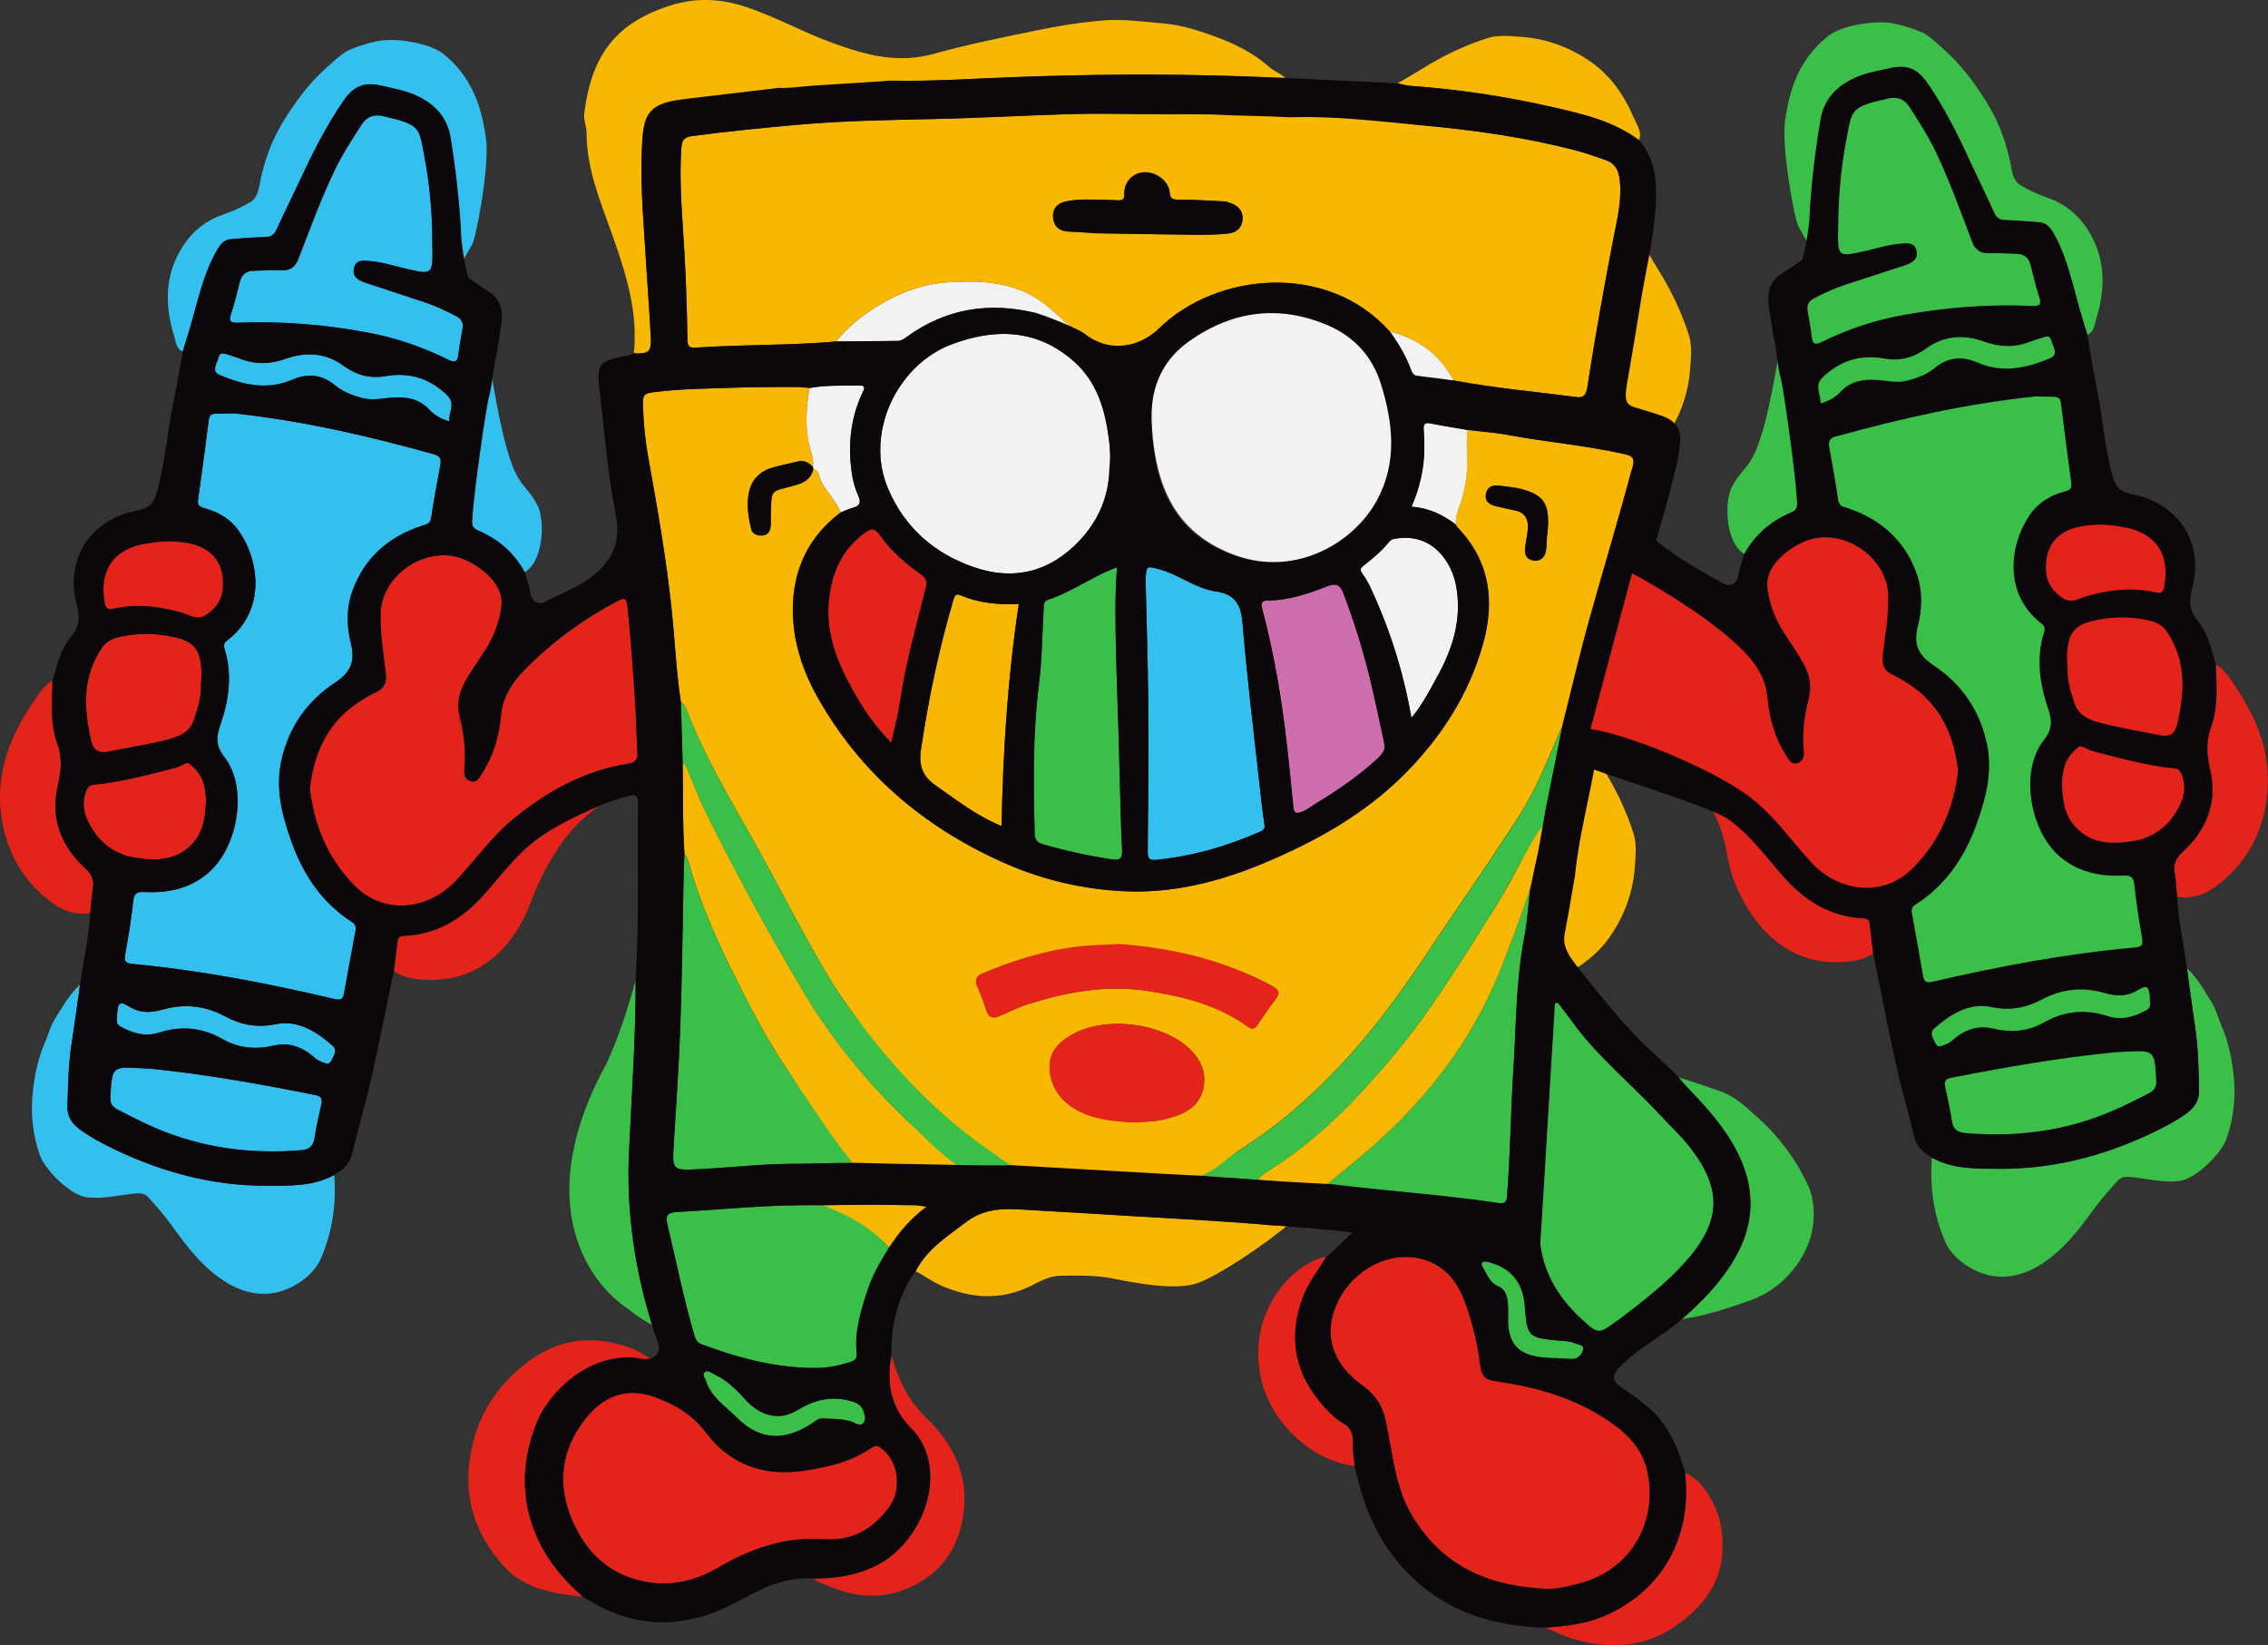 <?xml version="1.0" encoding="utf-8"?>
<!-- Generator: Adobe Illustrator 24.1.3, SVG Export Plug-In . SVG Version: 6.00 Build 0)  -->
<svg version="1.1" id="Layer_1" xmlns="http://www.w3.org/2000/svg" xmlns:xlink="http://www.w3.org/1999/xlink" x="0px" y="0px"
	 viewBox="0 0 428.48 310.78" style="enable-background:new 0 0 428.48 310.78;" xml:space="preserve">
<rect x="0" y="0" width="428.48" height="310.78" fill="#333333" stroke="none"/>
<style type="text/css">
	.st0{fill-rule:evenodd;clip-rule:evenodd;fill:#F8B700;}
	.st1{fill-rule:evenodd;clip-rule:evenodd;fill:#F2F2F2;}
	.st2{fill-rule:evenodd;clip-rule:evenodd;fill:#33C0EE;}
	.st3{fill-rule:evenodd;clip-rule:evenodd;fill:#E4241A;}
	.st4{fill-rule:evenodd;clip-rule:evenodd;fill:#3ABF48;}
	.st5{fill-rule:evenodd;clip-rule:evenodd;fill:#808080;}
	.st6{fill-rule:evenodd;clip-rule:evenodd;fill:#CF6EAC;}
	.st7{fill-rule:evenodd;clip-rule:evenodd;fill:#88802A;}
	.st8{fill-rule:evenodd;clip-rule:evenodd;fill:#0C070A;}
</style>
<path class="st0" d="M299.77,91.93c3.67-4.93,4.99-10.77,6.31-16.59c1.99-8.78,3.33-17.66,3.96-26.65c0.05-0.81,0.32-1.6,0.48-2.4
	c0.9,1.53,1.78,3.07,2.71,4.57c2.47,3.93,4.47,8.1,5.86,12.49c0.62,1.97,0.37,4.21,0.22,6.34c-0.34,4.79-2.01,9.19-4.66,13.03
	c-2.6,3.77-6.38,6.41-10.66,8.21C302.63,91.52,301.39,92.51,299.77,91.93z"/>
<path class="st0" d="M289.31,186.09c3.67-4.93,4.99-10.77,6.31-16.59c1.99-8.78,3.33-17.66,3.96-26.65c0.05-0.81,0.32-1.6,0.48-2.4
	c0.9,1.53,1.78,3.07,2.71,4.57c2.47,3.93,4.47,8.1,5.86,12.49c0.62,1.97,0.37,4.21,0.22,6.34c-0.34,4.79-2.01,9.19-4.66,13.03
	c-2.6,3.77-6.38,6.41-10.66,8.21C292.17,185.68,290.93,186.68,289.31,186.09z"/>
<path class="st0" d="M160.88,222.08c-4.37-5.42-7.92-13.76-11.81-19.52c-4.56-6.77-8.28-14.02-11.81-21.33
	c-2.88-5.97-5.43-12.14-7.22-18.57c-0.14-0.47-0.26-0.98-0.73-1.27c-0.4-5.77-0.24-11.54-0.35-17.32c0.64,0.4,0.83,1.07,1.1,1.71
	c1.02,2.43,1.95,4.91,3.11,7.27c5.68,11.6,11.88,22.92,18.47,34.03c5.46,9.21,12.18,17.45,19.98,24.81
	c2.93,2.76,8.81,5.67,12.4,8.05c-1.04,0.1-4.56,0.53-5.23,0.59C173.84,220.47,161.59,222.12,160.88,222.08z"/>
<path class="st0" d="M167.96,235.65c-3.33-3.79-10.23-6.15-14.82-7.98c1.53-0.62,5.7-0.04,7.25-0.07c4.13-0.08,8.28,0.01,12.41,0.06
	c0.6,0.01,1.19,0.14,2.27,0.27C171.95,230.21,170.19,233.13,167.96,235.65z"/>
<path class="st0" d="M242.83,14.75c-2.76-0.11-5.53-0.23-8.29-0.33c-14.51-0.49-29.02-0.37-43.53,0.18
	c-7.53,0.29-15.06,0.81-22.61,0.65c-2.55-0.08-21.67,4.57-21.67,4.57s-18.48-0.93-18.97-0.85c-4.56,0.78-6,2.37-6.35,6.96
	c-0.61,7.92,0.2,15.79,0.66,23.68c0.27,4.61,0.64,9.21,0.88,13.81c0.16,3.07-0.24,3.43-3.19,3.34c0.81-8.1-1.62-15.52-4.31-23.01
	c-2.16-6-4.63-12.03-4.63-18.63c0-1.21-0.6-2.37-0.44-3.67c1.35-10.94,5.9-17.25,16.64-20.52c4.14-1.26,8.64-1.28,13.25,0.17
	c5.92,1.87,11.26,4.93,17.02,7.01c6.17,2.23,12.23,3.99,19.16,2.05c6.2-1.73,12.6-3.02,18.95-4.33c4.34-0.89,8.68-1.63,13.07-1.97
	c3.75-0.3,7.53,0.25,11.28,0.56c3.59,0.29,7.02,1.45,10.31,2.67c3.48,1.3,6.9,3.04,9.74,5.57
	C240.74,13.51,241.97,13.84,242.83,14.75z"/>
<path class="st1" d="M157.97,64.5c2.17-2.77,4.92-4.92,7.87-6.73c4.1-2.5,8.58-4.18,13.4-4.47c6.67-0.41,13.21-0.01,18.69,4.57
	c0.92,0.77,3.82,3.31,4.71,4.11c-1.82,0.18-5.39-2.5-7.07-2.9c-8.79-2.09-16.9-0.81-24.27,4.56c-0.51,0.37-1.01,0.75-1.68,0.75
	C165.74,64.43,161.86,64.47,157.97,64.5z"/>
<path class="st2" d="M15.13,185.98c-0.53,3.72-1.03,7.45-1.6,11.17c-0.61,3.93-0.67,7.89-0.79,11.85c-0.06,1.86,0.86,3.31,2.42,4.42
	c2.16,1.54,4.5,2.77,6.89,3.9c8.99,4.25,18.44,6.71,28.4,6.68c4.3-0.01,8.72,0.14,12.7-2.04c0.42,5.53-0.38,10.93-2.61,15.94
	c-0.97,2.18-3.04,3.97-5.28,5.13c-4.3,2.23-8.62,1.59-12.55-0.82c-4.25-2.62-7.28-6.55-10.16-10.58c-1.38-1.93-2.95-3.72-4.54-5.48
	c-0.84-0.93-2.05-0.77-3.2-0.63c-2.79,0.34-5.54,0.98-8.41,0.65c-3.03-0.35-7.91-5.13-8.91-8.05c-1.38-4.03-1.74-8.05-1.26-12.17
	c0.36-3.11,1-6.16,2.28-9.07c0.65-1.46,0.98-3.01,1.87-4.42C11.83,190.18,13.11,187.82,15.13,185.98z"/>
<path class="st0" d="M172.99,240.13c2.17-4.18,5.99-6.6,9.61-9.33c4.07-3.07,8.52-2.41,12.96-2.16c5.9,0.33,11.8,0.69,17.69,1.05
	c9.03,0.56,18.06,0.96,27.07,1.78c0.75,0.07,2.89-0.74,3.63-0.62c-4.93,4.3-13.99,10.24-17.72,11.53
	c-3.99,1.38-11.09,0.12-15.75-0.83c-3.4-0.7-6.66-0.6-10.04-0.57c-2.26,0.02-3.97,1.08-5.76,1.96c-5.6,2.72-11.05,2.35-16.64,0.01
	C176.24,242.18,174.71,241.02,172.99,240.13z"/>
<path class="st2" d="M84.6,25.56c-0.97-4.78-4.2-7.24-8.65-8.45c-1.27-0.35-2.57-0.6-3.86-0.9c-3.21-0.74-5.25,0.03-7.15,2.78
	c-3.12,4.51-5.61,9.37-7.92,14.33c-1.57,3.36-3.22,6.68-4.77,10.05c-0.45,0.98-1.01,1.41-2.13,1.43c-2.13,0.03-4.26,0.25-6.39,0.38
	c-1.37,0.08-2.09,0.96-2.72,2.05c-2.64,4.58-3.65,9.72-5.12,14.71c-0.44,1.5-0.92,2.99-1.38,4.49c-1.27-0.61-1.31-1.97-1.64-3.03
	c-1.83-5.94-1.73-11.77,1.83-17.12c1.81-2.72,4.3-4.69,7.49-5.77c1.82-0.62,3.62-1.42,5.24-2.42c0.84-0.52,1.33-1.68,1.52-2.75
	c0.81-4.6,2.36-8.95,4.86-12.88c2.19-3.44,4.59-6.76,7.69-9.51c1.26-1.12,2.46-2.3,3.88-3.2c1.21-0.77,4.9-1.83,6.4-2.06
	c3.5-0.54,9.46,0.55,11.83,2.38c6.63,5.12,7.64,12.47,8.19,15.92c0.8,5.03-1.89,19.09-2.6,20.19c-0.35,0.54-1.82,3.51-2.35,3.52
	c-0.75,0.02-0.69-5.29-1.32-5.96C85.55,43.38,84.91,27.1,84.6,25.56z"/>
<path class="st3" d="M123.11,256.86c-0.6,0.53-1.13-0.05-1.79-0.17c-8.91-1.73-17.45,5.46-20.16,12.71
	c-2.48,6.64-2.73,13.22-0.17,19.82c1.91,4.95,5.2,8.95,9.14,12.43c-5.43-0.69-10.89-1.35-14.88-5.73
	c-5.15-5.65-7.53-12.18-6.54-19.91c1-7.79,4.71-13.94,10.86-18.64c6.1-4.67,12.86-5.26,19.94-2.62
	C120.78,255.23,123.11,256.86,123.11,256.86z"/>
<path class="st4" d="M317.78,249.17c3.8-3.3,7.27-6.89,9.86-11.27c4.35-7.38,3.94-14.66-0.31-21.9c-2.25-3.82-5.18-7.08-8.23-10.24
	c-0.69-0.72-1.32-1.5-1.98-2.25c1.51,0.43,6.66,2.16,8.51,2.86c2.59,1.08,4.54,3.05,6.59,4.86c2.88,2.54,5.25,5.54,7.29,8.78
	c0.4,0.63,1.97,3.56,2.25,4.3c1.43,3.73,0.86,7.25,0.33,9.3c-0.35,1.38-1.68,4.21-2.89,5.67c-2.24,3.02-5.14,5.17-8.68,6.41
	C326.36,247.16,322.18,248.55,317.78,249.17z"/>
<path class="st4" d="M120.1,185.11c0.02,10.87-0.76,21.71-1.26,32.55c-0.51,11.14,1.06,22.01,4.36,32.65c0,0-2.97-1.69-4.17-2.79
	c-9.17-5.96-18.13-21.79-4.42-46.66C116.94,195.77,118.63,190.49,120.1,185.11z"/>
<path class="st0" d="M309.67,26.5c-4.93-3.67-10.77-4.99-16.59-6.31c-8.78-1.99-17.66-3.33-26.65-3.96c-0.81-0.05-1.6-0.32-2.4-0.48
	c1.53-0.9,3.07-1.78,4.57-2.71c3.93-2.47,8.1-4.47,12.49-5.86c1.97-0.62,4.21-0.37,6.34-0.22c4.79,0.34,9.19,2.01,13.03,4.66
	c3.77,2.6,6.41,6.38,8.21,10.66C309.26,23.64,310.26,24.88,309.67,26.5z"/>
<path class="st3" d="M9.94,128.56c-0.16,4.02-0.49,8.08,0.89,11.94c0.97,2.71,0.75,5.13,0.09,7.93c-1.42,6,0.52,11.31,5.07,15.49
	c1.32,1.21,1.86,2.35,1.55,4.07c-0.27,1.48-0.33,3-0.48,4.5c-2.55,0.39-4.9-0.31-6.9-1.74c-5.86-4.18-9.11-10-9.97-17.11
	c-0.96-7.9,1.79-14.75,6.17-21.12C7.38,131.04,8.28,129.46,9.94,128.56z"/>
<path class="st3" d="M74.43,183.46c0.23-1.86,0.49-3.72,0.69-5.59c0.08-0.77,0.4-1.04,1.2-1.07c6.13-0.27,10.91-3.13,14.96-7.61
	c3.43-3.8,6.43-8.05,10.7-11.02c3.53-2.45,7.11-5.37,11.37-6.45c-0.11,0.22-0.16,0.52-0.33,0.64c-6.42,4.44-10.11,11.31-12.88,18.36
	c-1.32,3.35-3.11,6.51-5.66,9.01c-3.48,3.43-7.81,5.36-12.82,5.37C79.13,185.12,76.64,184.88,74.43,183.46z"/>
<path class="st3" d="M291.96,307.48c3.67-0.3,7.32-0.64,10.8-2.07c10.62-4.38,17.03-14.29,15.61-27.18
	c2.88,1.28,4.45,3.82,5.65,6.46c1,2.18,1.4,4.63,1.42,7.12c0.07,6.92-3.59,11.68-8.92,15.36c-5.85,4.04-12.27,4.4-18.98,2.51
	C295.58,309.14,293.82,308.2,291.96,307.48z"/>
<path class="st3" d="M153.7,298.2c4.05-0.01,7.96-0.56,11.67-2.36c6.79-3.3,11.38-11.78,10.21-19.13c-0.42-2.61-1.55-5.03-3.36-6.83
	c-3.97-3.97-4.73-8.64-3.82-13.86c1.29,4.43,3.07,8.44,6.56,11.78c5.21,4.98,8.2,11.08,7,18.58c-1.04,6.48-4.45,11.11-10.6,13.7
	c-5.24,2.2-10.29,1.53-15.28-0.69C155.28,299.05,154.76,299.07,153.7,298.2z"/>
<path class="st0" d="M313.37,127.4"/>
<path class="st3" d="M250.53,237.48c-1.51,2.58-3.42,4.9-4.46,7.77c-2.81,7.79-1.29,14.66,4.27,20.67c1.05,1.13,2.14,2.24,3.55,3.02
	c1.13,0.62,1.72,1.66,1.67,3.13c-0.06,1.61,0.23,3.23,0.37,4.85c-4.36-0.59-8.03-2.55-11.22-5.54c-4.53-4.25-6.92-9.5-7-15.65
	c-0.1-7.85,4.88-15.73,11.9-18.15C249.9,237.48,250.23,237.51,250.53,237.48z"/>
<path class="st2" d="M97.72,108.54c-2.01-3.66-3.56-6.74-7.39-8.32c-1.06-0.44-1.19-1.01-1.13-1.99c0.43-6.27-0.52-12.59,0.47-18.78
	c0.23-1.47,2.09-9.85,2.78-11.24c4.1,25.93,6.06,21.32,9.11,27.28c1.5,2.93,1.1,11.2-2.91,12.84
	C97.77,108.69,98.71,108.51,97.72,108.54z"/>
<polygon class="st5" points="88.59,52.57 88.5,52.57 88.53,52.48 88.62,52.49 "/>
<path class="st0" d="M204.11,220.97c-4.37-0.48-11.25,1.75-15.59,0.79c-0.71-1.44-0.77-1.96-1.93-2.74
	c-11.09-7.54-19.04-18.6-26.74-29.45c-3.82-5.38-6.87-11.25-10.03-17.02c-2.49-4.55-4.88-9.16-7.43-13.69
	c-4.49-7.98-9.2-15.84-12.54-24.42c-0.26-0.67-0.49-1.44-1.23-1.81c-0.9-5.84-1.13-11.75-1.76-17.63
	c-1.02-9.63-2.71-19.16-4.42-28.69c-0.55-3.03-0.85-6.1-0.97-9.18c-0.11-2.74,0.01-2.83,2.69-3.14c4.94-0.59,9.91-0.6,14.86-0.78
	c3.83-0.14,7.66-0.1,11.49-0.12c0.81,0,1.62,0.12,2.43,0.18c-0.59,3.33-0.84,6.65-0.24,10.03c0.29,1.63,1.13,3.18,0.88,4.91
	c-0.77-0.82-1.64-1.34-2.83-1.05c-1.58,0.39-3.17,0.71-4.74,1.14c-2.07,0.56-3.67,1.9-4.3,3.88c-0.8,2.55-0.43,5.22,0.21,7.79
	c0.24,0.94,1.19,1.26,2.14,1.18c0.98-0.08,1.4-0.78,1.52-1.64c0.08-0.55,0-1.13,0.02-1.69c0.22-5.73-0.39-4.76,4.64-6.16
	c1.72-0.48,2.99-1.22,3.39-3.05c1.31,0.34,1.08,1.71,1.59,2.56c1.14,1.91,2.75,3.53,3.58,5.63c-6.12,4.6-9.03,10.88-9.03,18.38
	c0,5.94,1.81,11.5,4.75,16.68c8.07,14.23,19.9,24.26,34.71,30.94c7.29,3.29,14.98,5.15,22.93,5.55c9.24,0.47,18.06-1.73,26.55-5.28
	c9.76-4.08,18.93-9.18,26.47-16.69c6.99-6.97,12.29-15.12,14.98-24.73c2.28-8.15,1.3-15.71-4.87-22.07
	c-0.13-0.13-0.18-0.32-0.27-0.49c-0.03-1.01,0.1-1.98,0.46-2.94c1.28-3.3,1.84-6.74,1.67-10.27c-0.08-1.57-0.1-3.12,0.03-4.68
	c2.6,0.32,5.22,0.49,7.79,0.97c7.22,1.35,14.57,1.93,21.73,3.59c1.39,0.32,2.2,0.52,1.7,2.41c-2.54,9.58-5.43,19.07-8.09,28.62
	c-1.89,6.77-3.47,13.62-5.19,20.44c-1.74,3.94-3.35,7.95-5.26,11.82c-2.12,4.27-4.93,8.15-7.53,12.14
	c-3.26,4.98-6.71,9.83-9.99,14.79c-4.95,7.46-9.97,14.87-15.85,21.64c-6.65,7.65-14.05,14.44-22.69,19.84
	c-2.31,1.45-1.2,5.13-3.01,7.34c-1.06,0.25-5.93-2.68-6.99-2.74c-6.31-0.35-12.63-0.7-18.94-1.05
	C204.63,221,204.37,220.99,204.11,220.97z M212.33,178.99c-1.05-0.29-2.63-0.28-4.13-0.25c-7.97,0.18-15.41,2.07-22.67,5.19
	c-1.16,0.49-1.39,1.27-0.88,2.42c0.62,1.44,1.19,2.91,1.66,4.41c0.4,1.31,1.14,1.73,2.38,1.22c1.79-0.74,3.53-1.66,5.38-2.25
	c7.4-2.35,14.88-3.74,22.74-2.55c6.79,1.03,13.26,2.67,18.91,6.73c0.92,0.67,1.39,0.4,1.92-0.41c1.05-1.56,2.08-3.15,3.26-4.62
	c1.03-1.29,0.75-1.92-0.65-2.68C231.66,181.55,222.45,179.89,212.33,178.99z M213.26,211.99c1.58-0.07,3.28-0.06,4.96-0.24
	c1.18-0.13,2.35-0.43,3.49-0.79c2.72-0.84,4.94-2.35,5.62-5.3c0.74-3.23-0.65-5.83-2.98-7.89c-5.12-4.53-15.11-5.74-21.2-2.66
	c-2.67,1.34-4.9,3.3-4.86,6.42c0.04,3.18,1.58,5.88,4.4,7.7C205.88,211.3,209.57,211.38,213.26,211.99z M292.27,101.04
	c0.03,0,0.05,0,0.07,0c0.05-0.82,0.14-1.63,0.14-2.44c0.01-3.61-1.13-5.09-4.6-6.1c-1.51-0.44-3.07-0.57-4.62-0.77
	c-1.3-0.17-2.29,0.23-2.54,1.59c-0.23,1.3,0.57,1.97,1.75,2.25c1.28,0.31,2.56,0.61,3.84,0.87c1.94,0.41,2.47,1.77,2.33,3.51
	c-0.09,1.18-0.38,2.35-0.52,3.54c-0.14,1.2,0.24,2.17,1.56,2.38c1.37,0.22,2.16-0.57,2.39-1.84
	C292.23,103.06,292.21,102.04,292.27,101.04z"/>
<path class="st0" d="M157.97,64.5c-6.26,0.55-12.54,0.61-18.81,0.8c-2.51,0.08-5.03,0.18-7.54,0.36c-1.21,0.09-1.73-0.06-1.75-1.53
	c-0.07-5.52-0.26-11.04-0.57-16.56c-0.36-6.51-1.03-13.02-0.58-19.57c0.1-1.42,0.42-2.08,1.97-2.29c6.65-0.9,13.33-1.55,20.02-2.15
	c8.69-0.78,17.4-0.9,26.12-1.09c8.63-0.19,17.25-0.7,25.87-0.94c4.7-0.13,9.41,0,14.12,0.02c3.95,0.01,7.9,0.03,11.86,0.05
	c0.33,0.35,3.49-3.31,3.92-3.28c4.22,0.25,5.79-0.27,10.01-0.02c0.43,0.03,4.65,2.35,4.99,1.99c8.31-0.3,12.76,2.63,21,3.38
	c9.73,0.88,19.44,2.25,28.94,4.7c1.93,0.5,3.82,1.21,5.72,1.83c1.67,0.55,2.46,1.72,2.7,3.48c0.54,3.83-0.41,7.51-1.12,11.19
	c-1.82,9.43-3.51,18.88-4.98,28.37c-0.19,1.19-0.63,1.95-1.9,1.78c-7.72-1.01-15.49-1.71-23.15-3.12c-0.18-0.03-0.33-0.17-0.5-0.25
	c-0.03-0.53-0.35-0.91-0.62-1.33c-2.64-4.09-6.43-6.51-11.1-7.66c-11.88-13.38-32.91-11.11-43.57-0.67
	c-3.64,3.56-9.38,4.92-14.05,1.25c-1.37-1.08-3.22-1.52-4.35-2.96c-0.9-0.8-1.77-1.63-2.69-2.4c-5.48-4.58-12.02-4.98-18.69-4.57
	c-4.82,0.3-9.3,1.97-13.4,4.47C162.89,59.57,160.15,61.72,157.97,64.5z M206.56,44.02c0,0.02,0,0.03,0,0.04
	c6.39,0.1,12.79,0.23,19.18,0.29c2.13,0.02,4.27-0.01,6.38-0.24c1.47-0.16,2.55-1.08,2.64-2.73c0.08-1.64-0.91-2.52-2.32-3.04
	c-0.41-0.15-0.85-0.28-1.28-0.3c-2.82-0.14-5.64-0.33-8.47-0.32c-1.15,0-1.59-0.12-1.72-1.43c-0.21-2.17-2.74-3.94-4.94-3.74
	c-2.08,0.19-3.65,1.83-3.62,4.08c0.01,0.97-0.27,1.23-1.1,1.21c-0.88-0.03-1.76-0.07-2.64-0.09c-2.45-0.04-4.9-0.21-7.31,0.31
	c-1.59,0.34-2.56,1.39-2.4,3.08c0.16,1.67,1.21,2.53,2.91,2.61C203.42,43.81,204.99,43.92,206.56,44.02z"/>
<path class="st2" d="M44.22,78.08c13.13,1.43,25.48,4.3,37.73,7.73c1.14,0.32,1.46,0.88,1.24,2.03c-0.64,3.33-1.24,6.68-1.75,10.03
	c-0.17,1.1-0.91,1.18-1.68,1.43c-6.35,2.08-10.96,6.08-13.22,12.43c-1.12,3.14-1.07,6.51-0.28,9.68c0.87,3.46,0.09,5.54-3.01,7.58
	c-5.24,3.45-8.72,8.41-10.1,14.69c-1.17,5.33,0.13,10.36,1.9,15.3c2.23,6.25,5.77,11.56,11.47,15.21c0.76,0.49,0.74,1.07,0.61,1.77
	c-0.72,3.89-1.45,7.79-2.14,11.69c-0.2,1.14-0.64,1.34-1.79,1.07c-12.62-2.97-25.33-5.44-38.25-6.64c-1.32-0.12-1.51-0.59-1.3-1.8
	c0.59-3.34,1.15-6.69,1.52-10.07c0.17-1.54,0.76-1.77,2.14-1.7c4.46,0.22,8.64-0.65,12.11-3.69c5.6-4.9,7.43-16.05,3.01-21.75
	c-1.83-2.36-1.55-3.96-0.75-6.29c1.59-4.65,2.23-9.43,0.73-14.25c-0.33-1.05,0.31-1.38,0.86-1.82c6.75-5.42,5.91-14.58,1.83-20.43
	c-1.57-2.25-3.87-3.57-6.48-4.28c-0.96-0.26-1.35-0.57-1.2-1.63c0.72-5.04,1.38-10.09,2.03-15.14c0.1-0.81,0.57-1.06,1.27-1.08
	C42.04,78.1,43.36,78.09,44.22,78.08z"/>
<path class="st3" d="M58.54,148.91c0.92-7.84,4.16-13.4,10.43-17.05c0.71-0.41,1.43-0.81,2.16-1.15c1.46-0.69,1.91-1.83,1.75-3.38
	c-0.41-3.86-1.14-7.66-0.98-11.6c0.28-7.5,9.35-13.3,16.43-9.77c4.13,2.06,6.79,5.28,6.4,8.5c-0.38,3.09-1.51,5.94-3.2,8.56
	c-1.3,2-2.71,3.91-3.83,6.04c-1.09,2.08-1.43,4.13-0.87,6.35c0.82,3.25,1.21,6.54,0.88,9.89c-0.1,1.02,0.12,1.95,1.22,2.27
	c1.06,0.31,1.48-0.47,2-1.26c2.24-3.4,3.36-7.14,3.71-11.14c0.32-3.59,2.23-6.39,4.64-8.83c5.12-5.16,10.94-9.4,17.38-12.81
	c1.27-0.67,1.71-0.54,1.86,0.92c0.7,6.87,1.19,13.76,1.59,20.65c0.14,2.38,0.14,4.77,0.29,7.14c0.08,1.27-0.43,1.82-1.64,2.01
	c-8.3,1.31-15.36,5.18-21.79,10.45c-4.14,3.4-7.2,7.78-10.82,11.64c-5.21,5.56-13.54,6.58-19.05,1.08
	C61.74,162.03,59.29,155.56,58.54,148.91z"/>
<path class="st3" d="M290.88,300.04c-10.92-0.71-18.93-4.99-24.19-13.89c-2.48-4.19-3.25-8.91-4.1-13.6
	c-0.22-1.23-0.47-2.47-0.7-3.7c-0.56-2.97-1.78-5.19-4.5-7.15c-5.52-3.95-7.53-9.42-4.81-15.43c3.53-7.82,12.82-11.28,19.38-6.95
	c2.72,1.8,4.09,4.57,5.11,7.48c1.22,3.49,2.05,7.1,2.53,10.77c0.32,2.42,0.82,3.03,3.24,3.38c6.89,0.99,13.53,2.81,19.5,6.45
	c3.96,2.42,7.6,5.36,8.78,10.12c2.15,8.71-2.02,18.61-12.46,21.51C295.86,299.81,293.05,300.41,290.88,300.04z"/>
<path class="st3" d="M315.92,72.78"/>
<path class="st1" d="M209.61,88.23c-0.08,5.52-2.06,10.04-5.63,13.85c-5.53,5.9-12.32,7.67-19.91,5.09
	c-7.48-2.55-13.14-7.45-16.29-14.84c-4.5-10.57,1.75-23.4,11.94-27.26c8.26-3.13,16.29-2.96,23.27,3.3
	c4.2,3.77,5.74,8.87,6.46,14.27C209.73,84.58,209.85,86.52,209.61,88.23z"/>
<path class="st3" d="M123.76,299.04c-7.45-0.74-12.54-4.87-15.5-11.51c-3.11-6.98-2.35-13.76,2.51-19.74
	c3.24-3.99,7.51-5.88,13.07-3.84c3.75,1.38,6.98,3.26,9.52,6.65c4.61,6.12,11.05,8.35,18.64,7.2c4.5-0.68,8.88-1.69,12.69-4.35
	c0.72-0.5,1.17-0.36,1.82,0.12c3.28,2.42,3.98,7.83,1.33,11.32c-3.03,3.99-6.88,6.23-12.13,5.85c-7.19-0.52-13.72,1.7-19.88,5.29
	C132.13,298.18,128.16,299.43,123.76,299.04z"/>
<path class="st4" d="M167.96,235.65c-1.23,2.75-3.12,5.15-4.06,8.05c-1.26,3.88-2.48,7.77-2.04,11.94c0.1,0.94-0.32,1.34-1.15,1.61
	c-2.05,0.66-4.13,1.12-6.27,1.14c-7.59,0.09-14.79-1.82-21.84-4.45c-0.8-0.3-1.15-0.83-1.38-1.61c-2.03-6.93-3.44-14-5.12-21.02
	c-0.38-1.6-0.13-2.27,1.81-2.37c9.02-0.5,18.01-1.49,27.07-1.25c0.25,0.01,0.5,0.05,0.75,0.07
	C160.32,229.6,164.64,231.86,167.96,235.65z"/>
<path class="st2" d="M216.43,109.49c0.15-2.66,0.14-2.62,2.67-1.93c3.65,1,6.74,3.59,10.46,4.13c3.87,0.56,4.9,2.52,5.19,6.17
	c0.85,10.31,2.14,20.59,3.26,30.87c0.25,2.3,0.5,4.61,0.86,6.9c0.13,0.78-0.02,1.11-0.73,1.43c-6.3,2.8-12.85,4.67-19.72,5.36
	c-1.15,0.11-1.6-0.15-1.59-1.49c0.1-9.42,0.17-18.85,0.09-28.27C216.87,124.94,216.61,117.21,216.43,109.49z"/>
<path class="st2" d="M81.67,45.79c0.13,6.16,0.14,6.12-4.7,5.05c-2.39-0.53-4.71-1.34-7.18-1.53c-1.26-0.09-2.55-0.22-2.91,1.31
	c-0.39,1.66,0.82,2.36,2.15,2.8c3.76,1.25,7.53,2.45,11.28,3.72c2.03,0.68,3.96,1.59,5.86,2.59c0.98,0.51,1.4,1.21,1.22,2.28
	c-0.27,1.67-0.62,3.34-0.81,5.02c-0.18,1.56-0.86,1.45-1.99,0.89c-4.81-2.4-9.88-4.11-15.15-5.09c-8.05-1.51-16.19-2.18-24.39-1.86
	c-1.47,0.06-1.91-0.21-1.39-1.73c0.67-1.96,1.13-3.99,1.65-6c0.34-1.33,1.15-2.05,2.54-2.08c1.76-0.05,3.52-0.19,5.27-0.1
	c1.7,0.08,2.64-0.57,3.26-2.17c2.17-5.63,4.24-11.29,6.85-16.74c1.45-3.02,3.28-5.8,5.07-8.6c0.97-1.51,2.33-2.01,4.05-1.61
	c7.25,1.67,6.78,2.06,7.88,7.96C81.3,35.52,81.69,41.22,81.67,45.79z"/>
<path class="st4" d="M161.03,219.62c-3.82,0.07-7.65,0.19-11.48,0.21c-5.91,0.03-11.78,0.73-17.68,1.02c-4.84,0.24-4.9,0.19-4.6-4.7
	c0.46-7.41,0.98-14.81,1.24-22.23c0.33-9.54,0.44-19.09,0.63-28.63c0.03-1.3-0.43-2.62,0.16-3.9c0.48,0.29,0.6,0.8,0.73,1.27
	c1.8,6.43,4.34,12.6,7.22,18.57c3.54,7.31,7.25,14.56,11.81,21.33C152.96,208.32,156.66,214.21,161.03,219.62z"/>
<path class="st4" d="M211.04,107.14c-0.45,5.55-0.3,10.81-0.19,16.07c0.11,5.13,0.33,10.26,0.48,15.4c0.14,4.7,0.24,9.39,0.37,14.09
	c0.07,2.57,0.13,5.13,0.29,7.69c0.08,1.44-0.14,2.22-1.91,1.95c-4.41-0.68-8.75-1.61-13.03-2.86c-0.92-0.27-1.53-0.76-1.56-1.83
	c-0.26-9.48-0.38-18.93,0.8-28.38c0.59-4.73,0.63-9.53,0.89-14.3c0.03-0.71-0.06-1.39,0.82-1.68c4.15-1.36,7.72-3.92,11.71-5.61
	C210.04,107.53,210.38,107.4,211.04,107.14z"/>
<path class="st4" d="M289.07,167.99c-0.36,3.05-0.54,6.14-1.12,9.15c-1.58,8.19-1.5,16.51-2.04,24.78
	c-0.51,7.96-0.56,15.94-1.19,23.9c-0.08,1.05-0.29,1.61-1.55,1.42c-7.26-1.09-14.56-1.75-21.86-2.48
	c-3.49-0.35-6.99-0.76-10.48-1.14c1.95-1.62,3.91-3.23,5.86-4.85c11.61-9.63,20.86-21.05,26.59-35.13
	C285.37,178.5,287.25,173.25,289.07,167.99z"/>
<path class="st0" d="M289.07,167.99c-1.82,5.26-3.7,10.5-5.8,15.66c-5.73,14.08-14.98,25.5-26.59,35.13
	c-1.95,1.62-3.9,3.23-5.86,4.85c-4.44,0.44-8.79-0.47-13.18-0.77c0.62-0.9,1.55-1.44,2.45-2.01c8.81-5.54,15.96-12.92,22.6-20.77
	c7.36-8.68,13.3-18.39,19.36-28c2.98-4.73,5.55-9.69,8-14.71c0.2-0.43,1.86-2.85,3.04-2.31c-0.94,2.03-2.36,5.49-2.87,7.62
	C289.79,164.44,289.51,166.24,289.07,167.99z"/>
<path class="st4" d="M291.29,156.28c-1.25,1.1-6.27,11.09-9.25,15.82c-6.06,9.6-12,19.32-19.36,28c-6.64,7.85-13.8,15.23-22.6,20.77
	c-0.89,0.56-1.82,1.11-2.45,2.01c-3.54-0.26-7.08-0.53-10.62-0.79c3.22-1.45,4.51-3.16,6.82-4.61c8.64-5.4,16.04-12.19,22.69-19.84
	c5.88-6.77,10.9-14.18,15.85-21.64c3.28-4.96,6.74-9.81,9.99-14.79c2.61-3.99,5.42-7.86,7.53-12.14c1.91-3.86,3.52-7.87,5.26-11.82
	c-1.05,5.26-2.09,10.53-3.16,15.79C291.76,154.1,291.96,155.29,291.29,156.28z"/>
<path class="st4" d="M181.05,220.26c-3.59-2.39-6.51-5.61-9.44-8.36c-7.79-7.36-14.52-15.61-19.98-24.81
	c-6.58-11.11-12.78-22.43-18.47-34.03c-1.16-2.36-2.09-4.84-3.11-7.27c-0.27-0.64-0.46-1.31-1.1-1.71
	c-0.11-3.81-0.22-7.62-0.33-11.44c0.74,0.38,0.97,1.14,1.23,1.81c3.33,8.58,8.05,16.44,12.54,24.42c2.55,4.52,4.94,9.13,7.43,13.69
	c3.16,5.77,6.2,11.64,10.03,17.02c7.71,10.85,16.54,20.59,27.63,28.13c1.16,0.79,2.29,1.72,3.48,2.37c-0.22,0.1-0.44,0.31-0.65,0.31
	C186.44,220.27,180.01,220.35,181.05,220.26z"/>
<path class="st0" d="M192.48,114.08c-2.1,13.88-2.99,27.79-3.26,41.96c-4.72-1.9-8.44-4.88-12.35-7.59c-2.6-1.8-3.34-3.79-2.87-6.91
	c1.44-9.59,3.41-19.05,6.16-28.34c0.25-0.84,0.49-1.1,1.4-0.71C184.97,113.92,188.58,114.27,192.48,114.08z"/>
<path class="st2" d="M28.74,201.9c10.38,1.07,20.63,2.9,30.85,4.96c1.05,0.21,1.36,0.65,1.13,1.67c-0.48,2.15-0.99,4.29-1.31,6.46
	c-0.24,1.63-1.09,2.16-2.63,2.29c-9.49,0.76-18.66-0.43-27.45-4.22c-2.43-1.05-4.77-2.25-7.11-3.46c-1.08-0.56-1.47-1.25-1.38-2.52
	c0.36-5.6,0.32-5.6,5.82-5.3C27.36,201.81,28.05,201.86,28.74,201.9z"/>
<path class="st3" d="M168.38,140.31c-3.5-3.53-6.01-7.47-8.19-11.64c-2.49-4.75-4.14-9.77-3.61-15.16c0.5-5.05,2.33-9.6,6.66-12.76
	c1.25-0.92,1.94-1.14,3.08,0.47c2.06,2.91,4.8,5.27,7.72,7.32c1.1,0.77,1.11,1.47,0.81,2.67c-1.77,7.12-3.79,14.18-4.85,21.47
	C169.65,135.15,168.97,137.58,168.38,140.31z"/>
<path class="st3" d="M37.94,129.4c0.12,2.31-0.63,4.48-1.32,6.6c-0.84,2.59-3.34,3.31-5.63,3.87c-3.46,0.86-7.01,1.37-10.5,2.1
	c-1.73,0.36-2.84-0.22-3.24-1.94c-1.44-6.14-1.76-12.16,2.03-17.7c1.16-1.69,3.03-2.03,4.84-2.32c3.19-0.5,6.35-0.31,9.49,0.51
	c3.2,0.84,4.34,2.45,4.46,6.61C38.09,127.9,37.99,128.65,37.94,129.4z"/>
<path class="st1" d="M266.66,135.61c-1.39-7.99-3.65-15.34-6.75-22.43c-0.73-1.67-1.44-3.34-2.53-4.82
	c-0.48-0.64-0.43-1.01,0.22-1.51c1.74-1.34,3.42-2.76,4.82-4.48c0.54-0.66,1.29-0.64,2.05-0.72c6.26-0.65,9.79,4.47,10.62,9
	c1.13,6.09-0.55,11.69-3.47,16.99C270.17,130.26,268.83,132.95,266.66,135.61z"/>
<path class="st3" d="M38.88,151.93c-0.18,2.82-0.57,5.09-2.14,6.98c-3.07,3.7-7.12,3.78-11.37,3.07c-3.2-0.54-5.87-2.31-7.58-4.83
	c-1.44-2.12-2.65-4.76-1.54-7.63c0.26-0.65,0.49-1.2,1.39-1.28c5.33-0.49,10.47-1.93,15.64-3.23c0.9-0.23,1.97-1.25,2.6-0.7
	c1.03,0.91,2.08,1.97,2.51,3.44C38.84,149.28,38.99,150.82,38.88,151.93z"/>
<path class="st3" d="M33.32,102.32c6.22,0.3,9.23,3.53,8.77,8.96c-0.2,2.26-1.51,3.83-3.32,4.97c-1.54,0.96-3.06-0.13-4.49-0.53
	c-4.24-1.2-8.47-1.72-12.81-0.74c-1.05,0.23-1.49,0.09-1.71-1.15c-1.09-6.12,1.7-10.14,7.79-11.15
	C29.62,102.34,31.66,102.11,33.32,102.32z"/>
<path class="st2" d="M84.84,79.59c-1.56-0.48-2.78-1.18-3.71-2.19c-1.85-2-4.13-2.45-6.69-2.32c-2,0.1-3.98,0.64-6,0.1
	c-1.85-0.49-3.62-1.15-5.09-2.37c-2.5-2.08-5.2-2.35-8.1-1.1c-4.71,2.03-9.26,1.02-13.68-0.85c-1.74-0.74-1.72-2.02-1.7-3.13
	c0.01-1.1,2.24-1.05,2.94-0.83c0.84,0.27,1.69,0.51,2.5,0.83c2.88,1.13,5.69,1.09,8.63,0.05c3.8-1.35,7.54-1.19,10.94,1.28
	c2.39,1.74,4.95,2.51,7.97,1.98c4.49-0.79,8.46,0.43,11.72,3.7C86.1,76.3,84.77,77.9,84.84,79.59z"/>
<path class="st2" d="M22.11,191.71c0.17-2.35,0.49-2.68,2.32-1.56c2.11,1.29,4.09,1.17,6.28,0.55c4.05-1.14,7.99-0.77,11.71,1.23
	c3.04,1.64,6.08,2.26,9.59,1.54c4.32-0.89,7.79,1.41,10.88,4.11c0.84,0.74,0.22,1.81-0.27,2.72c-0.54,1.01-1.05,0.54-1.8,0.3
	c-1.03-0.33-1.66-1.11-2.46-1.68c-2.01-1.43-4.2-1.99-6.6-1.43c-3.39,0.8-6.66,0.53-9.68-1.2c-3.84-2.2-7.83-2.58-11.99-1.25
	c-2.7,0.86-5.04,0.13-7.37-1.17C21.63,193.26,22.27,192.32,22.11,191.71z"/>
<path class="st1" d="M153.59,88.22c0.25-1.73-0.59-3.28-0.88-4.91c-0.6-3.38-0.35-6.7,0.24-10.03c3.16-0.57,6.35-0.41,9.53-0.46
	c1.18-0.01,0.74,0.77,0.5,1.27c-2.12,4.43-2.72,9.08-2.23,13.92c0.19,1.94,0.58,3.86,1.39,5.63c0.58,1.28,0.29,1.93-1.05,2.28
	c-0.78,0.21-1.52,0.57-2.28,0.87c-0.83-2.1-2.44-3.71-3.58-5.63c-0.51-0.85-0.28-2.22-1.59-2.56
	C153.63,88.49,153.61,88.35,153.59,88.22z"/>
<path class="st6" d="M261.62,141.15c-0.21,1.13-1.11,1.89-1.91,2.61c-3.4,3.05-7.16,5.62-11.06,7.98c-0.88,0.53-1.66,1.19-2.67,1.59
	c-1.34,0.53-1.54,0.04-1.64-1.01c-0.39-3.75-0.73-7.5-1.16-11.24c-1-8.78-2.42-17.5-4.71-26.04c-0.29-1.08-0.16-1.6,0.97-1.6
	c3.97-0.02,7.68-1.27,11.29-2.69c1.94-0.76,2.54-0.06,3.14,1.52c1.99,5.22,3.63,10.54,4.95,15.96c0.96,3.95,1.76,7.94,2.64,11.91
	C261.53,140.45,261.56,140.76,261.62,141.15z"/>
<path class="st1" d="M277.21,81.21c-0.13,1.56-0.11,3.11-0.03,4.68c0.17,3.53-0.39,6.97-1.67,10.27c-0.37,0.95-0.49,1.93-0.46,2.94
	c-2.44-1.84-5.09-3.15-8.37-3.37c1.52-3.57,2.37-7.13,2.41-10.86c0.01-1.25-0.03-2.5-0.12-3.74c-0.06-0.96,0.17-1.35,1.24-1.14
	C272.53,80.44,274.87,80.8,277.21,81.21z"/>
<path class="st4" d="M163.45,267.85c-0.12,1.27-0.88,1.5-1.84,1.02c-2-1.01-4.15-0.79-6.26-0.93c-0.61-0.04-0.98,0.27-1.47,0.61
	c-5.1,3.54-10.03,3.92-14.75-0.85c-2.09-2.11-4.79-3.78-5.75-6.85c-0.17-0.54-0.82-1.2-0.21-1.69c0.55-0.44,1.18,0.15,1.73,0.41
	c2.28,1.04,4.03,2.73,5.69,4.56c1.77,1.96,3.8,3.41,6.67,3.34c1.69-0.04,2.98-0.9,4.34-1.64c3.13-1.71,6.32-2.16,9.77-0.99
	C162.93,265.38,163.21,266.54,163.45,267.85z"/>
<path class="st4" d="M293.79,256.56c-0.75-0.05-1.51-0.07-2.26-0.14c-4.79-0.48-6.72-2.67-6.61-7.54c0.02-1.19,0.09-2.35-0.16-3.55
	c-0.22-1.08-0.66-1.93-1.65-2.34c-1.7-0.7-2.17-2.33-3-3.7c-0.17-0.27-0.32-0.59-0.02-0.84c0.24-0.21,0.55-0.18,0.88-0.11
	c4.36,0.99,6.76,3.79,7.11,8.3c0.45,5.88,0.61,6.05,6.46,6.59c1,0.09,2.02,0.07,2.96,0.48c0.64,0.28,1.8,0.27,1.61,1.17
	c-0.19,0.92-0.91,1.83-2.11,1.82c-1.07-0.01-2.13-0.12-3.19-0.18C293.8,256.54,293.79,256.55,293.79,256.56z"/>
<path class="st1" d="M262.6,62.66c4.67,1.15,8.45,3.57,11.1,7.66c0.27,0.42,1.11,1.82,1.13,2.35c-2.19,0.11-4.83-1.47-7-1.65
	c-0.74-0.06-1.05-0.58-1.27-1.2C265.62,67.22,264.21,64.88,262.6,62.66z"/>
<path class="st7" d="M204.11,220.97c0.26,0.01,0.52,0.03,0.78,0.04C204.61,221.26,204.36,221.25,204.11,220.97z"/>
<path class="st3" d="M212.31,178.36c10.11,0.89,19.35,3.18,27.94,7.85c1.4,0.76,1.69,1.39,0.65,2.68c-1.18,1.47-2.21,3.05-3.26,4.62
	c-0.54,0.81-1,1.07-1.92,0.41c-5.65-4.06-12.13-5.7-18.91-6.73c-7.87-1.19-15.34,0.2-22.74,2.55c-1.85,0.59-3.58,1.5-5.38,2.25
	c-1.24,0.51-1.98,0.1-2.38-1.22c-0.46-1.5-1.03-2.97-1.66-4.41c-0.5-1.16-0.28-1.93,0.88-2.42c7.26-3.12,14.76-5.29,22.73-5.47
	C209.76,178.43,211.32,178.25,212.31,178.36z"/>
<path class="st3" d="M213.26,211.99c-3.74-0.22-7.38-0.69-10.58-2.77c-2.82-1.82-4.35-4.53-4.4-7.7c-0.04-3.12,2.19-5.07,4.86-6.42
	c6.08-3.07,16.07-1.86,21.2,2.66c2.33,2.06,3.73,4.66,2.98,7.89c-0.68,2.95-2.89,4.45-5.62,5.3c-1.14,0.35-2.31,0.66-3.49,0.79
	C216.54,211.93,214.84,212.08,213.26,211.99z"/>
<path class="st8" d="M153.59,88.22c0.02,0.13,0.04,0.26,0.06,0.39c-0.4,1.83-1.68,2.57-3.39,3.05c-5.03,1.4-4.42,0.43-4.64,6.16
	c-0.02,0.56,0.06,1.13-0.02,1.69c-0.12,0.87-0.55,1.56-1.52,1.64c-0.95,0.08-1.9-0.24-2.14-1.18c-0.64-2.56-1.02-5.24-0.21-7.79
	c0.63-1.99,2.23-3.32,4.3-3.88c1.57-0.43,3.16-0.75,4.74-1.14C151.95,86.88,152.82,87.4,153.59,88.22z"/>
<path class="st8" d="M292.27,101.04c-0.06,1-0.03,2.02-0.2,3c-0.23,1.27-1.03,2.05-2.39,1.84c-1.31-0.21-1.7-1.18-1.56-2.38
	c0.14-1.18,0.43-2.35,0.52-3.54c0.14-1.73-0.39-3.1-2.33-3.51c-1.28-0.27-2.56-0.56-3.84-0.87c-1.17-0.28-1.98-0.96-1.75-2.25
	c0.25-1.37,1.24-1.76,2.54-1.59c1.55,0.2,3.11,0.33,4.62,0.77c3.47,1.01,4.61,2.49,4.6,6.1c0,0.81-0.09,1.63-0.14,2.44
	C292.32,101.04,292.29,101.04,292.27,101.04z"/>
<path class="st8" d="M206.56,44.02c-1.57-0.1-3.14-0.21-4.7-0.28c-1.7-0.07-2.75-0.94-2.91-2.61c-0.16-1.69,0.81-2.74,2.4-3.08
	c2.41-0.52,4.87-0.35,7.31-0.31c0.88,0.01,1.75,0.06,2.64,0.09c0.84,0.03,1.12-0.23,1.1-1.21c-0.03-2.25,1.54-3.89,3.62-4.08
	c2.21-0.19,4.74,1.57,4.94,3.74c0.13,1.31,0.57,1.43,1.72,1.43c2.82-0.01,5.64,0.18,8.47,0.32c0.43,0.02,0.87,0.15,1.28,0.3
	c1.41,0.51,2.4,1.4,2.32,3.04c-0.08,1.65-1.16,2.57-2.64,2.73c-2.11,0.23-4.25,0.27-6.38,0.24c-6.39-0.06-12.78-0.19-19.18-0.29
	C206.55,44.05,206.55,44.03,206.56,44.02z"/>
<path class="st8" d="M291.99,153.02c1.08-5.26,2.11-10.52,3.16-15.78c1.72-6.82,3.3-13.67,5.19-20.44
	c2.66-9.55,5.55-19.03,8.09-28.62c0.5-1.89-0.3-2.09-1.7-2.41c-7.17-1.66-14.52-2.23-21.73-3.59c-2.57-0.48-5.19-0.65-7.79-0.97
	c-2.34-0.41-4.68-0.77-7-1.24c-1.06-0.21-1.3,0.18-1.24,1.14c0.09,1.24,0.13,2.49,0.12,3.74c-0.04,3.73-0.89,7.29-2.41,10.86
	c3.27,0.22,5.93,1.53,8.37,3.37c0.08,0.16,0.14,0.36,0.27,0.49c6.17,6.35,7.15,13.92,4.87,22.07c-2.69,9.6-7.99,17.75-14.98,24.73
	c-7.55,7.51-16.71,12.61-26.47,16.69c-8.5,3.55-17.32,5.75-26.55,5.28c-7.95-0.4-15.64-2.26-22.93-5.55
	c-14.81-6.68-26.63-16.71-34.71-30.94c-2.94-5.18-4.75-10.74-4.75-16.68c0-7.5,2.91-13.78,9.03-18.37c0.76-0.29,1.5-0.66,2.28-0.87
	c1.33-0.35,1.63-1.01,1.05-2.28c-0.81-1.78-1.2-3.69-1.39-5.63c-0.49-4.84,0.11-9.5,2.23-13.92c0.24-0.5,0.68-1.29-0.5-1.27
	c-3.18,0.05-6.37-0.12-9.53,0.46c-0.81-0.06-1.62-0.18-2.43-0.18c-3.83,0.01-7.66-0.03-11.49,0.12c-4.96,0.18-9.93,0.19-14.86,0.78
	c-2.69,0.32-2.8,0.41-2.69,3.14c0.12,3.08,0.43,6.14,0.97,9.18c1.71,9.53,3.4,19.06,4.42,28.69c0.63,5.87,0.86,11.78,1.76,17.63
	c0.11,3.81,0.22,7.63,0.33,11.44c0.12,5.77-0.05,11.55,0.35,17.32c0,0-0.13,2.6-0.16,3.9c-0.19,9.55-0.3,19.09-0.63,28.63
	c-0.26,7.41-0.78,14.82-1.24,22.23c-0.3,4.89-0.24,4.94,4.6,4.7c5.9-0.29,11.77-0.98,17.68-1.02c3.83-0.02,7.65-0.14,11.48-0.21
	c0.7,0.04,12.73,0.3,17.66,0.37c3.87,0.13,12.05,0.18,12.27,0.08c5.46,0.29,33.83,1.98,36.05,2c3.54,0.26,7.08,0.53,10.62,0.79
	c4.39,0.31,8.81,0.54,13.18,0.77c3.5,0.38,6.99,0.79,10.48,1.14c7.3,0.73,14.61,1.39,21.86,2.48c1.27,0.19,1.47-0.37,1.55-1.42
	c0.63-7.96,0.68-15.94,1.19-23.9c0.54-8.27,0.45-16.59,2.04-24.78c0.58-3.01,0.76-6.1,1.12-9.15c0.45-1.76,0.72-3.56,1.14-5.31
	C290.72,160.56,291.76,154.1,291.99,153.02z M167.96,235.65c1.82-2.82,3.99-5.44,7.1-7.72c-1.07-0.13-1.67-0.26-2.27-0.27
	c-4.14-0.05-8.28-0.15-12.41-0.06c-1.55,0.03-5.16,0.1-5.41,0.1c-9.05-0.23-18.05,0.76-27.07,1.25c-1.94,0.1-2.19,0.77-1.81,2.37
	c1.67,7.01,3.09,14.09,5.12,21.02c0.23,0.78,0.58,1.32,1.38,1.61c7.05,2.63,14.24,4.53,21.84,4.45c2.14-0.02,4.23-0.48,6.27-1.14
	c0.84-0.27,1.25-0.67,1.15-1.61c-0.44-4.17,0.79-8.06,2.04-11.94C164.85,240.8,166.34,238.18,167.96,235.65z M309.23,77.05
	c1.87,0.59,3.44,1.02,4.96,1.58c2.4,0.87,3.5,2.59,3.22,5.1c-0.18,1.62-0.45,3.24-0.83,4.82c-2.5,10.32-5.88,20.39-8.67,30.62
	c-0.72,2.64-1.35,5.31-2.02,7.97c-1.95,2.94-4.67,18.14-5.37,21.54c-1.14,5.6-2.42,11.17-2.99,16.86
	c-0.64,3.63-1.23,7.27-1.93,10.89c-0.3,1.54,0.17,2.85,0.91,4.1c1.34,2.26,10.12,12.65,10.25,12.76c0.09,0.08,0.18,0.16,0.28,0.24
	c0.16,0.17,0.32,0.34,0.49,0.51c2.91,3.43,6.52,6.17,9.58,9.45c0.66,0.76,1.29,1.54,1.98,2.25c3.05,3.16,5.99,6.42,8.23,10.24
	c4.25,7.24,4.66,14.53,0.31,21.9c-2.58,4.38-6.05,7.97-9.86,11.27c-3.36,3.04-7.51,5.03-10.81,8.16c-0.46,0.43-0.96,0.83-1.34,1.32
	c-0.98,1.23-1.02,2.25,0.46,3.27c2.67,1.85,5.4,3.61,7.52,6.19c2.47,3,3.75,6.48,4.75,10.12c1.42,12.89-4.99,22.79-15.61,27.18
	c-3.47,1.43-7.12,1.77-10.8,2.07c-8.02-0.22-15.58-2.03-22.11-6.93c-7.08-5.31-11.22-12.57-13.29-21.08
	c-0.21-0.85-0.42-1.7-0.63-2.55c-0.14-1.62-0.43-3.24-0.37-4.85c0.06-1.47-0.54-2.51-1.67-3.13c-1.42-0.78-2.51-1.9-3.55-3.02
	c-5.56-6.01-7.08-12.88-4.27-20.67c1.04-2.87,2.95-5.2,4.46-7.77c1.77-1.38,3.2-3.12,5.06-4.63c-4.37-0.65-14.51-1.31-15.26-1.38
	c-9.01-0.82-18.04-1.23-27.07-1.78c-5.89-0.36-11.8-0.72-17.69-1.05c-4.44-0.25-8.89-0.91-12.96,2.16
	c-3.62,2.74-7.45,5.15-9.61,9.33c-3.44,4.74-4.63,10.14-4.6,15.89c-0.91,5.22-0.16,9.89,3.82,13.86c1.81,1.8,2.94,4.21,3.36,6.83
	c1.17,7.35-3.42,15.83-10.21,19.13c-3.71,1.81-7.62,2.35-11.67,2.36c-3.79-0.24-7.3,0.73-10.65,2.43c-3.23,1.64-6.34,3.49-9.84,4.58
	c-7.93,2.46-15.31,1.25-22.27-3.1c-0.27-0.16-0.55-0.31-0.82-0.46c-3.94-3.49-7.22-7.49-9.14-12.43c-2.56-6.6-2.31-13.18,0.17-19.82
	c2.7-7.24,11.25-14.43,20.16-12.71c0.66,0.13,3.42,0.22,3.21-2.5c-0.5-1.27-0.89-2.58-1.32-3.88c-3.3-10.64-4.88-21.5-4.36-32.65
	c0.51-10.85,1.28-21.69,1.26-32.55c0.52-8.02,0.42-16.06,0.42-24.09c0-3.08-0.05-6.15,0.06-9.23c0.06-1.48-0.6-1.75-1.78-1.44
	c-1.87,0.49-3.66,1.02-5.49,1.84c-4,1.81-7.81,3.53-11.34,5.98c-4.27,2.96-7.27,7.22-10.7,11.02c-4.05,4.48-8.83,7.34-14.96,7.61
	c-0.79,0.04-1.11,0.3-1.2,1.07c-0.2,1.86-0.46,3.73-0.69,5.59c-1.44,6.88-2.79,13.78-4.34,20.63c-1.06,4.7-2.45,9.34-3.59,14.03
	c-0.47,1.92-1.81,2.92-3.33,3.84c-3.99,2.19-8.4,2.03-12.7,2.04c-9.97,0.03-19.42-2.44-28.4-6.68c-2.39-1.13-4.72-2.35-6.89-3.9
	c-1.56-1.11-2.48-2.56-2.42-4.42c0.12-3.96,0.18-7.92,0.79-11.85c0.58-3.72,1.07-7.45,1.6-11.17c0.62-4.5,1.69-8.94,1.93-13.5
	c0.15-1.5,0.21-3.01,0.48-4.5c0.31-1.72-0.23-2.86-1.55-4.07c-4.54-4.17-6.48-9.49-5.07-15.49c0.66-2.8,0.87-5.22-0.09-7.93
	c-1.38-3.85-1.05-7.92-0.89-11.94c0.92-2.85,1.45-5.92,3.47-8.24c1.71-1.96,1.68-3.79,1.06-6.24c-2.18-8.58,2.64-15.92,11.51-17.64
	c2.19-0.42,3.08-1.31,3.66-3.39c1.57-5.65,1.96-11.49,3.17-17.19c0.66-3.12,1.14-6.29,1.71-9.43c0.46-1.5,0.94-2.99,1.38-4.49
	c1.47-4.99,2.48-10.13,5.12-14.71c0.63-1.09,1.35-1.97,2.72-2.05c2.13-0.13,4.26-0.35,6.39-0.38c1.12-0.02,1.68-0.45,2.13-1.43
	c1.55-3.37,3.2-6.69,4.77-10.05c2.31-4.96,4.8-9.82,7.92-14.33c1.91-2.75,3.95-3.52,7.15-2.78c1.29,0.3,2.58,0.55,3.86,0.9
	c4.44,1.21,8.14,3.7,9.12,8.48c1.58,9.34,2.03,17.78,2.02,18.14c0.02,2.54,1.07,8.42,1.44,8.76l-0.03,0.09h0.09
	c1.14,0.78,2.23,1.62,3.41,2.32c2.38,1.39,3.1,3.47,2.74,6.06c-0.28,1.98-0.6,3.95-0.91,5.93c-0.72,2.72-0.73,5.57-1.49,8.27
	c-0.42,1.49-2.7,16.81-3.14,23.08c-0.06,0.98,0.07,1.55,1.13,1.99c3.82,1.59,6.8,4.19,8.81,7.85c0.35,1.27,0.85,2.51,1.02,3.8
	c0.25,1.8,1.59,2.48,2.78,1.85c4.32-2.27,9.22-3.74,12.11-8.18c1.66-2.55,1.85-5.29,1.3-8.14c-1.54-8.08-2.23-16.28-3.17-24.44
	c-0.46-3.96,0.15-4.66,4.06-5.53c0.84-0.19,1.74-0.18,2.5-0.67c2.95,0.09,3.35-0.27,3.19-3.34c-0.24-4.61-0.61-9.21-0.88-13.81
	c-0.46-7.88-1.27-15.76-0.66-23.68c0.35-4.59,1.79-6.18,6.35-6.96c0.5-0.09,0.99-0.16,1.49-0.23c5.86-0.7,11.72-1.39,17.57-2.08
	l0.11,0.02l0.09-0.07c2.14,0.13,4.25-0.25,6.38-0.39c5.01-0.33,10.01-0.65,15.02-0.97c7.55,0.16,15.08-0.36,22.61-0.65
	c14.51-0.56,29.02-0.68,43.53-0.18c2.77,0.09,5.53,0.22,8.29,0.33c7.07,0.33,14.14,0.66,21.2,1c0.8,0.16,1.59,0.43,2.4,0.48
	c8.98,0.63,17.87,1.97,26.65,3.96c5.82,1.32,11.66,2.64,16.59,6.31c2.5,2.87,3.22,6.34,3.21,9.97c-0.02,6.95-1.79,13.66-2.89,20.46
	c-0.65,4.02-1.3,8.03-2.05,12.34C306.96,74.98,306.42,76.38,309.23,77.05z M274.82,71.9c7.66,1.41,15.43,2.11,23.15,3.12
	c1.27,0.17,1.72-0.59,1.9-1.78c1.47-9.49,3.16-18.94,4.98-28.37c0.71-3.68,1.66-7.35,1.12-11.19c-0.25-1.75-1.03-2.92-2.7-3.48
	c-1.9-0.63-3.79-1.33-5.72-1.83c-9.5-2.45-19.21-3.82-28.94-4.7c-8.25-0.75-16.51-1.8-24.83-1.51c-5.03-0.29-10.08-0.26-15.11-0.55
	c-3.95-0.02-7.9-0.03-11.85-0.05c-4.71-0.02-9.42-0.15-14.12-0.02c-8.63,0.24-17.25,0.75-25.87,0.94
	c-8.72,0.19-17.43,0.32-26.12,1.09c-6.69,0.6-13.36,1.25-20.02,2.15c-1.55,0.21-1.87,0.87-1.97,2.29
	c-0.44,6.55,0.22,13.06,0.58,19.57c0.31,5.52,0.5,11.04,0.57,16.56c0.02,1.46,0.54,1.61,1.75,1.53c2.5-0.18,5.02-0.28,7.54-0.36
	c6.27-0.2,12.56-0.25,18.81-0.8c3.88-0.03,7.76-0.07,11.65-0.1c0.67-0.01,1.17-0.39,1.68-0.75c7.37-5.37,15.48-6.65,24.27-4.56
	c1.68,0.4,8.05,2.91,9.42,3.99c4.67,3.67,10.4,2.47,14.04-1.1c10.67-10.43,31.69-12.7,43.57,0.67c1.62,2.23,3.02,4.57,3.96,7.16
	c0.22,0.62,0.54,1.14,1.27,1.2C269.99,71.21,274.64,71.87,274.82,71.9z M44.22,78.08c-0.86,0.02-2.18,0.03-3.49,0.06
	c-0.7,0.02-1.16,0.27-1.27,1.08c-0.65,5.05-1.31,10.1-2.03,15.14c-0.15,1.06,0.24,1.37,1.2,1.63c2.61,0.7,4.91,2.03,6.48,4.28
	c4.08,5.84,4.92,15.01-1.83,20.43c-0.55,0.44-1.19,0.77-0.86,1.82c1.5,4.82,0.86,9.61-0.73,14.25c-0.8,2.33-1.08,3.93,0.75,6.29
	c4.42,5.7,2.59,16.85-3.01,21.75c-3.47,3.04-7.66,3.91-12.11,3.69c-1.38-0.07-1.98,0.16-2.14,1.7c-0.36,3.37-0.92,6.73-1.52,10.07
	c-0.21,1.2-0.02,1.67,1.3,1.8c12.92,1.21,25.63,3.67,38.25,6.64c1.15,0.27,1.59,0.08,1.79-1.07c0.68-3.9,1.42-7.79,2.14-11.69
	c0.13-0.7,0.15-1.28-0.61-1.77c-5.69-3.65-9.24-8.96-11.47-15.21c-1.76-4.94-3.06-9.97-1.9-15.3c1.37-6.28,4.86-11.24,10.1-14.69
	c3.09-2.04,3.88-4.12,3.01-7.58c-0.79-3.16-0.84-6.54,0.28-9.68c2.27-6.35,6.88-10.35,13.22-12.43c0.78-0.25,1.52-0.33,1.68-1.43
	c0.51-3.36,1.11-6.7,1.75-10.03c0.22-1.15-0.1-1.71-1.24-2.03C69.7,82.38,57.35,79.51,44.22,78.08z M58.54,148.91
	c0.75,6.65,3.19,13.12,8.58,18.5c5.51,5.5,13.84,4.48,19.05-1.08c3.62-3.86,6.68-8.24,10.82-11.64c6.43-5.27,13.49-9.15,21.79-10.45
	c1.21-0.19,1.72-0.74,1.64-2.01c-0.15-2.38-0.15-4.77-0.29-7.14c-0.4-6.89-0.88-13.78-1.59-20.65c-0.15-1.46-0.59-1.59-1.86-0.92
	c-6.44,3.4-12.26,7.64-17.38,12.81c-2.41,2.43-4.33,5.24-4.64,8.83c-0.36,4.01-1.48,7.75-3.71,11.14c-0.52,0.79-0.95,1.57-2,1.26
	c-1.09-0.32-1.32-1.25-1.22-2.27c0.33-3.35-0.06-6.64-0.88-9.89c-0.56-2.23-0.23-4.28,0.87-6.35c1.12-2.13,2.53-4.04,3.83-6.04
	c1.7-2.62,2.82-5.47,3.2-8.56c0.39-3.21-2.27-6.44-6.4-8.5c-7.08-3.53-16.15,2.27-16.43,9.77c-0.15,3.95,0.58,7.75,0.98,11.6
	c0.16,1.55-0.29,2.69-1.75,3.38c-0.74,0.35-1.46,0.74-2.16,1.15C62.7,135.51,59.46,141.07,58.54,148.91z M290.88,300.04
	c2.17,0.36,4.97-0.23,7.78-1.01c10.45-2.9,14.62-12.8,12.46-21.51c-1.18-4.76-4.82-7.7-8.78-10.12c-5.97-3.65-12.61-5.47-19.5-6.45
	c-2.42-0.35-2.93-0.95-3.24-3.38c-0.48-3.67-1.32-7.28-2.53-10.77c-1.01-2.9-2.39-5.68-5.11-7.48c-6.56-4.33-15.85-0.87-19.38,6.95
	c-2.72,6.01-0.71,11.48,4.81,15.43c2.72,1.95,3.94,4.17,4.5,7.15c0.23,1.23,0.47,2.47,0.7,3.7c0.85,4.69,1.62,9.41,4.1,13.6
	C271.96,295.05,279.97,299.33,290.88,300.04z M217.55,78.05c-0.01,0.69-0.05,1.38-0.02,2.07c0.05,1.13,0.11,2.26,0.23,3.39
	c1.06,10,4.97,17.68,15.27,21.39c11.08,3.99,21.81-2.34,26.03-10.28c3.7-6.95,2.89-14.06,0.68-21.21c-1.56-5.05-4.88-8.7-9.61-10.77
	c-9.01-3.95-17.72-2.79-25.66,2.81C220.27,68.41,217.81,72.72,217.55,78.05z M209.61,88.23c0.24-1.7,0.11-3.65-0.15-5.59
	c-0.72-5.41-2.26-10.5-6.46-14.27c-6.98-6.26-15.01-6.43-23.27-3.3c-10.19,3.86-16.44,16.69-11.94,27.26
	c3.15,7.39,8.81,12.29,16.29,14.84c7.59,2.59,14.38,0.82,19.91-5.09C207.55,98.27,209.53,93.75,209.61,88.23z M123.76,299.04
	c4.39,0.39,8.37-0.85,12.07-3.01c6.16-3.59,12.68-5.81,19.88-5.29c5.25,0.38,9.1-1.86,12.13-5.85c2.65-3.49,1.94-8.91-1.33-11.32
	c-0.64-0.48-1.1-0.62-1.82-0.12c-3.81,2.66-8.19,3.67-12.69,4.35c-7.6,1.15-14.04-1.08-18.64-7.2c-2.55-3.39-5.78-5.27-9.52-6.65
	c-5.56-2.04-9.83-0.15-13.07,3.84c-4.86,5.99-5.62,12.76-2.51,19.74C111.23,294.17,116.31,298.3,123.76,299.04z M216.43,109.49
	c0.17,7.72,0.44,15.44,0.5,23.17c0.07,9.42,0,18.84-0.09,28.27c-0.01,1.34,0.44,1.61,1.59,1.49c6.87-0.69,13.43-2.56,19.72-5.36
	c0.7-0.31,0.85-0.65,0.73-1.43c-0.36-2.29-0.61-4.6-0.86-6.9c-1.13-10.29-2.41-20.56-3.26-30.87c-0.3-3.65-1.33-5.61-5.19-6.17
	c-3.72-0.54-6.81-3.13-10.46-4.13C216.57,106.87,216.58,106.84,216.43,109.49z M81.67,45.79c0.03-4.57-0.37-10.27-1.43-15.91
	c-1.11-5.9-0.63-6.29-7.88-7.96c-1.73-0.4-3.09,0.11-4.05,1.61c-1.8,2.8-3.63,5.58-5.07,8.6c-2.61,5.45-4.68,11.11-6.85,16.74
	c-0.62,1.6-1.56,2.25-3.26,2.17c-1.75-0.08-3.51,0.06-5.27,0.1c-1.38,0.04-2.19,0.75-2.54,2.08c-0.52,2.01-0.98,4.04-1.65,6
	c-0.52,1.53-0.08,1.79,1.39,1.73c8.2-0.32,16.34,0.35,24.39,1.86c5.27,0.99,10.34,2.7,15.15,5.09c1.13,0.56,1.81,0.67,1.99-0.89
	c0.19-1.68,0.54-3.35,0.81-5.02c0.18-1.07-0.25-1.77-1.22-2.28c-1.9-1-3.83-1.9-5.86-2.59c-3.75-1.27-7.52-2.47-11.28-3.72
	c-1.34-0.45-2.54-1.15-2.15-2.8c0.36-1.53,1.65-1.4,2.91-1.31c2.47,0.19,4.79,1,7.18,1.53C81.81,51.91,81.8,51.95,81.67,45.79z
	 M211.04,107.14c-0.66,0.26-1,0.39-1.34,0.54c-3.99,1.69-7.56,4.25-11.71,5.61c-0.88,0.29-0.78,0.96-0.82,1.68
	c-0.26,4.77-0.3,9.57-0.89,14.3c-1.18,9.45-1.06,18.91-0.8,28.38c0.03,1.07,0.64,1.56,1.56,1.83c4.28,1.25,8.62,2.18,13.03,2.86
	c1.77,0.27,1.99-0.51,1.91-1.95c-0.15-2.56-0.21-5.13-0.29-7.69c-0.13-4.7-0.23-9.4-0.37-14.09c-0.15-5.13-0.37-10.26-0.48-15.4
	C210.74,117.95,210.59,112.68,211.04,107.14z M261.62,141.15c-0.06-0.38-0.1-0.7-0.16-1c-0.87-3.97-1.67-7.96-2.64-11.91
	c-1.32-5.42-2.96-10.74-4.95-15.96c-0.6-1.58-1.2-2.29-3.14-1.52c-3.61,1.41-7.31,2.67-11.29,2.69c-1.13,0-1.26,0.52-0.97,1.6
	c2.29,8.54,3.72,17.26,4.71,26.04c0.42,3.74,0.77,7.49,1.16,11.24c0.1,1.05,0.3,1.54,1.64,1.01c1.02-0.4,1.79-1.06,2.67-1.59
	c3.9-2.36,7.66-4.93,11.06-7.98C260.51,143.04,261.41,142.28,261.62,141.15z M192.48,114.08c-3.9,0.2-7.5-0.16-10.92-1.6
	c-0.91-0.39-1.15-0.12-1.4,0.71c-2.76,9.29-4.73,18.75-6.16,28.34c-0.47,3.12,0.27,5.11,2.87,6.91c3.91,2.71,7.63,5.69,12.35,7.59
	C189.49,141.86,190.38,127.96,192.48,114.08z M28.74,201.9c-0.69-0.04-1.38-0.09-2.07-0.12c-5.5-0.3-5.46-0.3-5.82,5.3
	c-0.08,1.27,0.3,1.96,1.38,2.52c2.34,1.22,4.68,2.42,7.11,3.46c8.79,3.78,17.96,4.98,27.45,4.22c1.54-0.12,2.39-0.66,2.63-2.29
	c0.32-2.17,0.83-4.31,1.31-6.46c0.23-1.02-0.08-1.46-1.13-1.67C49.37,204.8,39.12,202.97,28.74,201.9z M168.38,140.31
	c0.59-2.73,1.27-5.16,1.63-7.64c1.05-7.29,3.07-14.35,4.85-21.47c0.29-1.19,0.29-1.9-0.81-2.67c-2.93-2.05-5.67-4.42-7.72-7.32
	c-1.14-1.61-1.83-1.39-3.08-0.47c-4.33,3.17-6.16,7.72-6.66,12.76c-0.53,5.39,1.12,10.41,3.61,15.16
	C162.37,132.85,164.87,136.79,168.38,140.31z M37.94,129.4c0.05-0.75,0.15-1.51,0.13-2.26c-0.12-4.16-1.25-5.77-4.46-6.61
	c-3.14-0.82-6.31-1.01-9.49-0.51c-1.81,0.29-3.69,0.63-4.84,2.32c-3.79,5.54-3.48,11.56-2.03,17.7c0.41,1.72,1.51,2.29,3.24,1.94
	c3.5-0.73,7.04-1.24,10.5-2.1c2.29-0.56,4.8-1.28,5.63-3.87C37.31,133.88,38.07,131.71,37.94,129.4z M266.66,135.61
	c2.17-2.66,3.52-5.35,4.96-7.97c2.92-5.3,4.6-10.89,3.47-16.99c-0.84-4.54-4.36-9.65-10.62-9c-0.75,0.08-1.51,0.06-2.05,0.72
	c-1.39,1.72-3.08,3.14-4.82,4.48c-0.65,0.5-0.69,0.87-0.22,1.51c1.09,1.47,1.8,3.15,2.53,4.82
	C263.01,120.27,265.27,127.61,266.66,135.61z M38.88,151.93c0.11-1.11-0.04-2.64-0.49-4.18c-0.43-1.47-1.48-2.53-2.51-3.44
	c-0.63-0.55-1.7,0.47-2.6,0.7c-5.17,1.3-10.31,2.74-15.64,3.23c-0.9,0.08-1.13,0.63-1.39,1.28c-1.11,2.87,0.1,5.51,1.54,7.63
	c1.71,2.52,4.38,4.29,7.58,4.83c4.25,0.71,8.3,0.64,11.37-3.07C38.31,157.01,38.7,154.75,38.88,151.93z M33.32,102.32
	c-1.66-0.21-3.7,0.02-5.76,0.36c-6.09,1.01-8.88,5.03-7.79,11.15c0.22,1.23,0.66,1.38,1.71,1.15c4.33-0.98,8.57-0.47,12.81,0.74
	c1.42,0.4,2.94,1.5,4.49,0.53c1.81-1.13,3.12-2.71,3.32-4.97C42.56,105.86,39.54,102.62,33.32,102.32z M84.84,79.59
	c-0.07-1.69,1.26-3.29-0.28-4.84c-3.26-3.27-7.22-4.49-11.72-3.7c-3.02,0.53-5.58-0.24-7.97-1.98c-3.41-2.48-7.14-2.63-10.94-1.28
	c-2.93,1.04-5.75,1.09-8.63-0.05c-0.82-0.32-1.67-0.56-2.5-0.83c-0.7-0.22-1.22-0.39-1.5,0.67c-0.3,1.12-1.47,2.55,0.27,3.29
	c4.43,1.87,8.97,2.88,13.68,0.85c2.9-1.25,5.6-0.98,8.1,1.1c1.47,1.22,3.24,1.88,5.09,2.37c2.02,0.53,4,0,6-0.1
	c2.56-0.13,4.84,0.31,6.69,2.32C82.06,78.41,83.28,79.12,84.84,79.59z M22.11,191.71c0.15,0.62-0.48,1.55,0.62,2.17
	c2.32,1.31,4.67,2.04,7.37,1.17c4.15-1.33,8.15-0.95,11.99,1.25c3.02,1.73,6.29,2,9.68,1.2c2.4-0.57,4.58,0,6.6,1.43
	c0.8,0.57,1.43,1.35,2.46,1.68c0.75,0.24,1.26,0.71,1.8-0.3c0.49-0.91,1.12-1.98,0.27-2.72c-3.09-2.7-6.56-5-10.88-4.11
	c-3.51,0.73-6.55,0.1-9.59-1.54c-3.72-2-7.66-2.38-11.71-1.23c-2.19,0.62-4.17,0.74-6.28-0.55
	C22.6,189.02,22.28,189.36,22.11,191.71z M163.45,267.85c-0.24-1.31-0.52-2.47-2.08-3c-3.45-1.17-6.65-0.72-9.77,0.99
	c-1.36,0.74-2.64,1.6-4.34,1.64c-2.87,0.07-4.89-1.38-6.67-3.34c-1.66-1.84-3.41-3.53-5.69-4.56c-0.55-0.25-1.19-0.84-1.73-0.41
	c-0.61,0.49,0.04,1.15,0.21,1.69c0.96,3.07,3.66,4.74,5.75,6.85c4.71,4.76,9.65,4.38,14.75,0.85c0.49-0.34,0.86-0.65,1.47-0.61
	c2.11,0.14,4.26-0.08,6.26,0.93C162.57,269.35,163.33,269.11,163.45,267.85z M293.79,256.56c0-0.01,0-0.02,0-0.03
	c1.07,0.07,2.13,0.17,3.19,0.18c1.2,0.01,1.92-0.9,2.11-1.82c0.19-0.9-0.97-0.89-1.61-1.17c-0.94-0.41-1.96-0.39-2.96-0.48
	c-5.85-0.54-6.01-0.71-6.46-6.59c-0.35-4.52-2.75-7.31-7.11-8.3c-0.34-0.08-0.64-0.11-0.88,0.11c-0.3,0.25-0.15,0.57,0.02,0.84
	c0.83,1.37,1.3,3,3,3.7c0.99,0.41,1.43,1.26,1.65,2.34c0.25,1.19,0.18,2.36,0.16,3.55c-0.1,4.87,1.83,7.06,6.61,7.54
	C292.29,256.5,293.04,256.52,293.79,256.56z M290.99,234.91c0.73,5.77,3.6,10.37,7.79,14.23c3.17,2.91,3.21,2.89,6.65,0.38
	c0.15-0.11,0.32-0.2,0.47-0.32c4.45-3.38,8.88-6.78,12.62-11c6.57-7.43,6.89-13.52,0.8-21.36c-1.72-2.23-3.82-4.16-5.74-6.24
	c-5.46-5.89-11.8-10.96-16.54-17.53c-0.88-1.21-1.8-2.39-2.71-3.58c-0.19,0.01-0.37,0.02-0.56,0.04c-0.6,9.94-1.21,19.87-1.81,29.81
	c2.52,3.29,2.59,6.73,2.13,10.62C293.95,231.23,294.59,233.98,290.99,234.91z"/>
<path class="st4" d="M291.97,219.34c0.6-9.94,1.21-19.87,1.81-29.81c0.18-0.01,0.37-0.02,0.56-0.04c0.91,1.19,1.83,2.36,2.71,3.58
	c4.75,6.57,11.08,11.64,16.54,17.53c1.92,2.07,4.02,4.01,5.74,6.24c6.09,7.83,5.77,13.93-0.8,21.36c-3.73,4.22-8.17,7.62-12.62,11
	c-0.15,0.12-0.32,0.21-0.47,0.32c-3.44,2.51-3.48,2.54-6.65-0.38c-4.2-3.85-7.06-8.46-7.79-14.23
	C291.32,229.72,291.64,224.53,291.97,219.34z"/>
<path class="st1" d="M217.6,77.35c0.26-5.47,2.79-9.9,7.11-12.93c8.15-5.75,17.09-6.93,26.34-2.88c4.86,2.13,8.26,5.87,9.86,11.06
	c2.27,7.34,3.09,14.64-0.7,21.77c-4.33,8.14-15.35,14.64-26.72,10.55c-10.57-3.81-14.58-11.69-15.67-21.95
	c-0.12-1.16-0.19-2.32-0.23-3.48C217.55,78.77,217.59,78.06,217.6,77.35z"/>
<path class="st3" d="M418.64,125.53c0.14,4.02,0.45,8.08-0.95,11.93c-0.98,2.71-0.78,5.13-0.13,7.93c1.39,6-0.58,11.31-5.14,15.46
	c-1.33,1.21-1.87,2.34-1.57,4.07c0.26,1.48,0.31,3,0.46,4.5c2.54,0.41,4.9-0.29,6.91-1.7c5.88-4.16,9.16-9.96,10.05-17.06
	c0.99-7.9-1.72-14.76-6.07-21.15C421.19,128.01,420.3,126.43,418.64,125.53z"/>
<path class="st3" d="M311.62,146.24c6.39,4.47,12.11,0.48,14.81,15.88c1.11,6.33,4.9,11.69,7.43,14.2c3.47,3.44,7.79,5.4,12.8,5.43
	c2.52,0.01,5.02-0.21,7.24-1.62c-0.23-1.86-0.47-3.73-0.67-5.59c-0.08-0.77-0.4-1.04-1.19-1.08c-6.13-0.3-10.9-3.18-14.92-7.68
	c-3.42-3.81-6.39-8.08-10.65-11.07c-3.52-2.46-7.09-5.4-11.34-6.5"/>
<g>
	<path class="st4" d="M413.18,182.92c0.51,3.73,0.99,7.46,1.55,11.18c0.59,3.93,0.64,7.9,0.73,11.85c0.05,1.86-0.88,3.31-2.44,4.41
		c-2.17,1.53-4.51,2.74-6.91,3.86c-9.01,4.2-18.47,6.63-28.43,6.55c-4.3-0.03-8.72,0.1-12.69-2.1c-0.45,5.53,0.33,10.93,2.53,15.95
		c0.96,2.19,3.02,3.99,5.25,5.15c4.29,2.25,8.62,1.63,12.55-0.76c4.26-2.6,7.31-6.52,10.2-10.53c1.39-1.92,2.97-3.7,4.57-5.46
		c0.84-0.93,2.06-0.76,3.2-0.61c2.79,0.35,5.53,1.01,8.41,0.68c3.03-0.34,7.94-5.09,8.95-8.01c1.4-4.03,1.78-8.04,1.31-12.17
		c-0.35-3.11-0.97-6.16-2.24-9.08c-0.64-1.46-0.97-3.01-1.85-4.43C416.46,187.14,415.2,184.77,413.18,182.92z"/>
	<path class="st4" d="M344.46,22.18c1-4.78,4.24-7.22,8.69-8.41c1.27-0.34,2.57-0.59,3.86-0.88c3.21-0.73,5.25,0.05,7.14,2.81
		c3.1,4.52,5.56,9.4,7.86,14.37c1.55,3.37,3.19,6.69,4.72,10.07c0.45,0.98,1.01,1.42,2.13,1.44c2.13,0.04,4.26,0.27,6.39,0.41
		c1.37,0.09,2.08,0.97,2.71,2.06c2.62,4.6,3.6,9.74,5.05,14.73c0.43,1.51,0.9,3,1.36,4.5c1.27-0.6,1.32-1.96,1.65-3.02
		c1.86-5.93,1.79-11.76-1.75-17.12c-1.8-2.73-4.28-4.71-7.46-5.8c-1.81-0.63-3.61-1.43-5.23-2.45c-0.84-0.52-1.32-1.69-1.51-2.76
		c-0.79-4.61-2.32-8.96-4.8-12.9c-2.18-3.45-4.56-6.78-7.65-9.55c-1.25-1.13-2.45-2.31-3.86-3.22c-1.2-0.78-4.89-1.85-6.39-2.09
		c-3.5-0.56-9.46,0.5-11.84,2.33c-6.66,5.09-7.7,12.44-8.26,15.88c-0.82,5.02,1.8,19.1,2.5,20.2c0.35,0.54,1.8,3.52,2.34,3.54
		c0.75,0.02,0.71-5.29,1.35-5.95C343.43,40,344.14,23.72,344.46,22.18z"/>
	<path class="st4" d="M330.95,105.1c2.02-3.65,3.6-6.72,7.43-8.29c1.06-0.43,1.19-1,1.14-1.99c-0.4-6.27,0.58-12.58-0.38-18.78
		c-0.23-1.48-2.04-9.86-2.73-11.25c-4.22,25.91-6.16,21.29-9.24,27.24c-1.51,2.92-1.16,11.19,2.85,12.86
		C330.9,105.25,329.97,105.06,330.95,105.1z"/>
</g>
<polygon class="st5" points="340.34,49.17 340.44,49.17 340.4,49.08 340.31,49.09 "/>
<path class="st2" d="M384.6,74.88c-13.13,1.37-25.5,4.18-37.77,7.56c-1.15,0.31-1.47,0.87-1.25,2.02c0.62,3.34,1.21,6.68,1.7,10.04
	c0.16,1.1,0.9,1.18,1.68,1.44c6.34,2.11,10.93,6.13,13.17,12.49c1.11,3.14,1.04,6.52,0.23,9.68c-0.88,3.45-0.11,5.54,2.97,7.59
	c5.23,3.47,8.68,8.45,10.03,14.74c1.14,5.34-0.18,10.36-1.97,15.29c-2.26,6.24-5.83,11.53-11.54,15.15
	c-0.77,0.49-0.75,1.06-0.62,1.77c0.7,3.9,1.42,7.79,2.08,11.7c0.2,1.15,0.63,1.34,1.79,1.08c12.63-2.91,25.35-5.32,38.28-6.47
	c1.32-0.12,1.51-0.59,1.3-1.79c-0.58-3.34-1.12-6.7-1.47-10.07c-0.16-1.54-0.75-1.77-2.14-1.71c-4.46,0.2-8.64-0.69-12.1-3.75
	c-5.58-4.93-7.36-16.08-2.91-21.76c1.84-2.35,1.57-3.95,0.78-6.29c-1.57-4.65-2.18-9.44-0.66-14.26c0.33-1.05-0.3-1.38-0.85-1.83
	c-6.73-5.45-5.84-14.61-1.73-20.43c1.58-2.24,3.88-3.55,6.5-4.25c0.96-0.26,1.35-0.56,1.2-1.63c-0.7-5.04-1.34-10.1-1.96-15.15
	c-0.1-0.81-0.56-1.06-1.26-1.09C386.78,74.92,385.46,74.91,384.6,74.88z"/>
<path class="st3" d="M309.74,140.7c8.3,1.34,15.34,5.25,21.74,10.55c4.12,3.42,7.16,7.81,10.76,11.69
	c5.18,5.58,13.51,6.64,19.04,1.17c5.41-5.36,7.88-11.82,8.66-18.46c-0.88-7.84-4.1-13.42-10.35-17.1c-0.71-0.41-1.42-0.81-2.16-1.16
	c-1.45-0.7-1.91-1.84-1.73-3.39c0.42-3.86,1.17-7.65,1.04-11.6c-0.25-7.5-9.29-13.34-16.38-9.85c-4.14,2.04-6.82,5.25-6.44,8.47
	c0.37,3.09,1.48,5.95,3.17,8.57c1.29,2,2.69,3.92,3.8,6.06c1.08,2.08,1.41,4.13,0.84,6.36c-0.84,3.25-1.24,6.53-0.93,9.89
	c0.1,1.02-0.13,1.95-1.23,2.27c-1.06,0.3-1.47-0.48-1.99-1.27c-2.22-3.41-3.32-7.15-3.66-11.16c-0.3-3.59-2.2-6.4-4.6-8.85
	c-5.1-5.19-10.9-9.45-17.32-12.89"/>
<path class="st2" d="M347.3,42.43c-0.16,6.16-0.17,6.12,4.68,5.07c2.39-0.52,4.72-1.32,7.18-1.5c1.26-0.09,2.55-0.21,2.9,1.32
	c0.38,1.66-0.83,2.35-2.17,2.79c-3.76,1.23-7.54,2.42-11.3,3.67c-2.03,0.68-3.97,1.57-5.87,2.56c-0.98,0.51-1.4,1.2-1.23,2.27
	c0.27,1.68,0.61,3.34,0.79,5.03c0.17,1.56,0.85,1.46,1.98,0.9c4.82-2.38,9.9-4.06,15.17-5.02c8.06-1.47,16.2-2.1,24.4-1.75
	c1.47,0.07,1.91-0.2,1.4-1.73c-0.66-1.96-1.12-3.99-1.62-6c-0.34-1.34-1.14-2.05-2.53-2.09c-1.76-0.05-3.52-0.2-5.27-0.13
	c-1.7,0.07-2.64-0.59-3.25-2.19c-2.14-5.64-4.19-11.31-6.77-16.77c-1.43-3.02-3.25-5.81-5.03-8.63c-0.96-1.51-2.32-2.02-4.05-1.63
	c-7.26,1.63-6.79,2.03-7.92,7.92C347.72,32.16,347.29,37.85,347.3,42.43z"/>
<path class="st2" d="M399.5,198.78c-10.38,1.03-20.65,2.8-30.88,4.81c-1.05,0.21-1.36,0.64-1.14,1.66c0.47,2.15,0.97,4.29,1.28,6.47
	c0.23,1.63,1.08,2.17,2.62,2.3c9.48,0.81,18.66-0.35,27.47-4.09c2.43-1.03,4.78-2.23,7.12-3.43c1.08-0.56,1.47-1.24,1.39-2.51
	c-0.33-5.6-0.29-5.6-5.79-5.33C400.88,198.7,400.19,198.74,399.5,198.78z"/>
<path class="st3" d="M390.63,126.24c-0.13,2.31,0.61,4.48,1.29,6.61c0.83,2.59,3.33,3.33,5.62,3.9c3.46,0.87,7,1.41,10.49,2.15
	c1.73,0.36,2.84-0.21,3.25-1.92c1.47-6.13,1.82-12.15-1.95-17.7c-1.15-1.69-3.02-2.05-4.83-2.34c-3.18-0.52-6.35-0.34-9.5,0.47
	c-3.21,0.82-4.35,2.43-4.49,6.59C390.49,124.73,390.59,125.49,390.63,126.24z"/>
<path class="st3" d="M389.59,148.76c0.16,2.82,0.54,5.09,2.1,6.99c3.05,3.72,7.11,3.81,11.35,3.12c3.2-0.52,5.88-2.28,7.6-4.79
	c1.45-2.12,2.67-4.75,1.57-7.62c-0.25-0.66-0.48-1.21-1.38-1.29c-5.33-0.52-10.46-1.98-15.62-3.3c-0.9-0.23-1.97-1.26-2.6-0.71
	c-1.03,0.9-2.09,1.96-2.53,3.43C389.64,146.11,389.49,147.65,389.59,148.76z"/>
<path class="st3" d="M395.38,99.18c-6.22,0.27-9.25,3.49-8.81,8.92c0.19,2.26,1.49,3.84,3.3,4.98c1.54,0.97,3.06-0.12,4.49-0.51
	c4.25-1.18,8.48-1.68,12.81-0.68c1.05,0.24,1.49,0.09,1.71-1.14c1.12-6.12-1.65-10.15-7.74-11.19
	C399.08,99.22,397.04,98.98,395.38,99.18z"/>
<path class="st2" d="M343.97,76.21c1.56-0.47,2.79-1.16,3.72-2.17c1.86-2,4.14-2.43,6.7-2.29c2,0.11,3.98,0.66,6,0.13
	c1.85-0.48,3.62-1.13,5.1-2.35c2.51-2.07,5.21-2.32,8.11-1.06c4.7,2.05,9.25,1.06,13.69-0.79c1.75-0.73,1.73-2.01,1.72-3.12
	c-0.01-1.1-2.23-1.06-2.93-0.84c-0.84,0.26-1.69,0.5-2.51,0.82c-2.88,1.12-5.7,1.06-8.63,0.01c-3.79-1.37-7.53-1.23-10.95,1.23
	c-2.4,1.73-4.96,2.49-7.98,1.95c-4.49-0.81-8.46,0.39-11.73,3.64C342.72,72.91,344.05,74.52,343.97,76.21z"/>
<path class="st2" d="M406.17,188.62c-0.16-2.35-0.47-2.69-2.32-1.57c-2.11,1.28-4.09,1.15-6.28,0.52
	c-4.05-1.16-7.99-0.81-11.71,1.18c-3.04,1.63-6.09,2.23-9.6,1.49c-4.32-0.91-7.79,1.37-10.9,4.06c-0.85,0.74-0.23,1.81,0.26,2.73
	c0.53,1.01,1.05,0.55,1.8,0.31c1.03-0.33,1.66-1.1,2.46-1.67c2.02-1.42,4.21-1.97,6.6-1.39c3.38,0.82,6.66,0.56,9.68-1.16
	c3.85-2.19,7.85-2.54,11.99-1.19c2.69,0.88,5.04,0.16,7.37-1.14C406.65,190.17,406.02,189.23,406.17,188.62z"/>
<path class="st8" d="M298.97,144.51c4,1.83,23.98,7.74,27.5,10.21c4.26,2.98,7.23,7.25,10.65,11.07c4.03,4.5,8.8,7.38,14.92,7.68
	c0.79,0.04,1.11,0.31,1.19,1.08c0.19,1.87,0.44,3.73,0.67,5.59c1.41,6.89,2.72,13.79,4.24,20.65c1.04,4.71,2.41,9.35,3.53,14.04
	c0.46,1.92,1.8,2.93,3.32,3.86c3.98,2.21,8.39,2.07,12.69,2.1c9.97,0.08,19.43-2.34,28.43-6.55c2.39-1.12,4.74-2.33,6.91-3.86
	c1.56-1.1,2.49-2.55,2.44-4.41c-0.1-3.96-0.14-7.92-0.73-11.85c-0.56-3.72-1.04-7.45-1.55-11.18c-0.6-4.51-1.64-8.95-1.87-13.51
	c-0.14-1.5-0.2-3.01-0.46-4.5c-0.3-1.72,0.25-2.86,1.57-4.07c4.56-4.15,6.53-9.46,5.14-15.46c-0.65-2.8-0.85-5.22,0.13-7.93
	c1.39-3.85,1.09-7.91,0.95-11.93c-0.91-2.86-1.42-5.92-3.43-8.26c-1.7-1.97-1.67-3.79-1.03-6.25c2.22-8.57-2.57-15.93-11.43-17.69
	c-2.19-0.43-3.07-1.32-3.64-3.41c-1.54-5.65-1.9-11.5-3.09-17.21c-0.65-3.13-1.11-6.29-1.66-9.44c-0.45-1.5-0.92-2.99-1.36-4.5
	c-1.44-4.99-2.43-10.14-5.05-14.73c-0.62-1.09-1.34-1.98-2.71-2.06c-2.13-0.14-4.26-0.37-6.39-0.41c-1.12-0.02-1.68-0.46-2.13-1.44
	c-1.53-3.38-3.17-6.7-4.72-10.07c-2.29-4.97-4.76-9.85-7.86-14.37c-1.89-2.76-3.93-3.54-7.14-2.81c-1.29,0.29-2.59,0.54-3.86,0.88
	c-4.45,1.19-8.16,3.66-9.15,8.44c-1.63,9.33-2.11,17.77-2.1,18.13c-0.03,2.54-1.11,8.41-1.48,8.75l0.03,0.09h-0.09
	c-1.14,0.77-2.24,1.61-3.43,2.3c-2.38,1.38-3.12,3.46-2.77,6.05c0.27,1.98,0.59,3.95,0.88,5.93c0.71,2.72,0.7,5.57,1.46,8.28
	c0.42,1.5,2.63,16.82,3.03,23.09c0.06,0.99-0.08,1.55-1.14,1.99c-3.83,1.57-6.82,4.16-8.85,7.81c-0.36,1.27-0.86,2.51-1.04,3.8
	c-0.26,1.8-1.6,2.47-2.79,1.84c-4.31-2.29-13.92-7.74-16.79-12.19"/>
<path class="st3" d="M308.33,108.29c6.42,3.43,15.87,9.4,20.97,14.59c2.4,2.44,4.3,5.26,4.6,8.85c0.34,4.01,1.44,7.75,3.66,11.16
	c0.52,0.8,0.94,1.58,1.99,1.27c1.09-0.31,1.32-1.24,1.23-2.27c-0.32-3.36,0.09-6.64,0.93-9.89c0.57-2.23,0.25-4.27-0.84-6.36
	c-1.11-2.13-2.51-4.05-3.8-6.06c-1.68-2.62-2.8-5.48-3.17-8.57c-0.38-3.21,2.3-6.43,6.44-8.47c7.1-3.49,16.13,2.35,16.38,9.85
	c0.13,3.95-0.61,7.74-1.04,11.6c-0.17,1.55,0.28,2.69,1.73,3.39c0.74,0.35,1.45,0.75,2.16,1.16c6.26,3.67,9.47,9.25,10.35,17.1
	c-0.78,6.64-3.26,13.11-8.66,18.46c-5.53,5.48-13.86,4.42-19.04-1.17c-3.6-3.88-6.64-8.27-10.76-11.69
	c-6.4-5.3-22.67-12.19-30.97-13.54"/>
<path class="st3" d="M390.63,126.24c-0.04-0.75-0.14-1.51-0.12-2.26c0.14-4.16,1.28-5.77,4.49-6.59c3.14-0.81,6.31-0.98,9.5-0.47
	c1.81,0.29,3.68,0.65,4.83,2.34c3.77,5.55,3.42,11.57,1.95,17.7c-0.41,1.71-1.52,2.29-3.25,1.92c-3.49-0.74-7.03-1.27-10.49-2.15
	c-2.29-0.57-4.79-1.31-5.62-3.9C391.24,130.72,390.5,128.55,390.63,126.24z"/>
<path class="st3" d="M389.59,148.76c-0.1-1.11,0.05-2.64,0.51-4.18c0.44-1.47,1.49-2.53,2.53-3.43c0.63-0.55,1.7,0.48,2.6,0.71
	c5.16,1.32,10.29,2.79,15.62,3.3c0.9,0.09,1.13,0.64,1.38,1.29c1.1,2.87-0.12,5.51-1.57,7.62c-1.72,2.51-4.4,4.27-7.6,4.79
	c-4.25,0.69-8.3,0.6-11.35-3.12C390.14,153.85,389.76,151.58,389.59,148.76z"/>
<path class="st3" d="M395.38,99.18c1.66-0.2,3.7,0.04,5.76,0.38c6.09,1.04,8.86,5.07,7.74,11.19c-0.22,1.23-0.67,1.38-1.71,1.14
	c-4.33-1-8.56-0.51-12.81,0.68c-1.42,0.39-2.95,1.48-4.49,0.51c-1.8-1.14-3.11-2.72-3.3-4.98
	C386.13,102.67,389.16,99.45,395.38,99.18z"/>
<g>
	<path class="st4" d="M384.6,74.88c0.86,0.02,2.18,0.04,3.49,0.08c0.7,0.02,1.16,0.27,1.26,1.09c0.63,5.06,1.26,10.11,1.96,15.15
		c0.15,1.06-0.24,1.37-1.2,1.63c-2.61,0.69-4.91,2-6.5,4.25c-4.11,5.83-4.99,14.99,1.73,20.43c0.55,0.45,1.18,0.78,0.85,1.83
		c-1.52,4.81-0.9,9.6,0.66,14.26c0.79,2.34,1.06,3.93-0.78,6.29c-4.45,5.68-2.67,16.84,2.91,21.76c3.46,3.05,7.64,3.95,12.1,3.75
		c1.38-0.06,1.98,0.17,2.14,1.71c0.35,3.37,0.89,6.73,1.47,10.07c0.2,1.2,0.02,1.67-1.3,1.79c-12.93,1.15-25.65,3.55-38.28,6.47
		c-1.16,0.27-1.59,0.07-1.79-1.08c-0.66-3.9-1.38-7.8-2.08-11.7c-0.13-0.7-0.15-1.28,0.62-1.77c5.71-3.62,9.28-8.92,11.54-15.15
		c1.79-4.93,3.11-9.95,1.97-15.29c-1.35-6.29-4.8-11.27-10.03-14.74c-3.09-2.05-3.86-4.14-2.97-7.59c0.81-3.16,0.87-6.54-0.23-9.68
		c-2.24-6.36-6.83-10.39-13.17-12.49c-0.77-0.26-1.51-0.34-1.68-1.44c-0.49-3.36-1.08-6.7-1.7-10.04c-0.21-1.15,0.11-1.71,1.25-2.02
		C359.09,79.07,371.46,76.25,384.6,74.88z"/>
	<path class="st4" d="M347.3,42.43c0-4.57,0.42-10.27,1.5-15.9c1.14-5.89,0.66-6.29,7.92-7.92c1.73-0.39,3.09,0.12,4.05,1.63
		c1.78,2.81,3.6,5.6,5.03,8.63c2.58,5.46,4.63,11.14,6.77,16.77c0.61,1.6,1.54,2.26,3.25,2.19c1.75-0.07,3.51,0.08,5.27,0.13
		c1.38,0.04,2.19,0.76,2.53,2.09c0.51,2.01,0.96,4.04,1.62,6c0.51,1.53,0.07,1.79-1.4,1.73c-8.2-0.36-16.34,0.28-24.4,1.75
		c-5.27,0.96-10.35,2.65-15.17,5.02c-1.13,0.56-1.81,0.67-1.98-0.9c-0.18-1.68-0.52-3.35-0.79-5.03c-0.17-1.07,0.25-1.76,1.23-2.27
		c1.9-0.99,3.84-1.89,5.87-2.56c3.76-1.25,7.54-2.44,11.3-3.67c1.34-0.44,2.55-1.13,2.17-2.79c-0.35-1.53-1.64-1.41-2.9-1.32
		c-2.47,0.18-4.8,0.98-7.18,1.5C347.13,48.54,347.14,48.59,347.3,42.43z"/>
	<path class="st4" d="M399.5,198.78c0.69-0.04,1.38-0.08,2.07-0.11c5.5-0.28,5.46-0.27,5.79,5.33c0.08,1.27-0.31,1.95-1.39,2.51
		c-2.34,1.21-4.69,2.4-7.12,3.43c-8.81,3.74-17.99,4.89-27.47,4.09c-1.54-0.13-2.39-0.67-2.62-2.3c-0.31-2.17-0.81-4.32-1.28-6.47
		c-0.22-1.02,0.09-1.46,1.14-1.66C378.85,201.58,389.11,199.8,399.5,198.78z"/>
	<path class="st4" d="M343.97,76.21c0.07-1.69-1.25-3.3,0.3-4.84c3.27-3.25,7.25-4.46,11.73-3.64c3.02,0.54,5.58-0.22,7.98-1.95
		c3.42-2.46,7.15-2.6,10.95-1.23c2.93,1.06,5.74,1.12,8.63-0.01c0.82-0.32,1.67-0.56,2.51-0.82c0.7-0.22,1.22-0.38,1.5,0.68
		c0.29,1.12,1.46,2.56-0.29,3.29c-4.44,1.85-8.98,2.84-13.69,0.79c-2.9-1.27-5.6-1.01-8.11,1.06c-1.48,1.22-3.25,1.87-5.1,2.35
		c-2.02,0.53-4-0.02-6-0.13c-2.56-0.14-4.84,0.29-6.7,2.29C346.76,75.04,345.53,75.74,343.97,76.21z"/>
	<path class="st4" d="M406.17,188.62c-0.16,0.61,0.48,1.55-0.63,2.17c-2.33,1.3-4.68,2.01-7.37,1.14
		c-4.15-1.35-8.14-0.99-11.99,1.19c-3.03,1.72-6.3,1.98-9.68,1.16c-2.4-0.58-4.58-0.03-6.6,1.39c-0.8,0.56-1.44,1.34-2.46,1.67
		c-0.75,0.24-1.27,0.7-1.8-0.31c-0.49-0.92-1.11-1.99-0.26-2.73c3.11-2.69,6.58-4.97,10.9-4.06c3.51,0.74,6.55,0.13,9.6-1.49
		c3.72-1.98,7.67-2.34,11.71-1.18c2.19,0.63,4.17,0.76,6.28-0.52C405.7,185.93,406.01,186.27,406.17,188.62z"/>
</g>
</svg>
